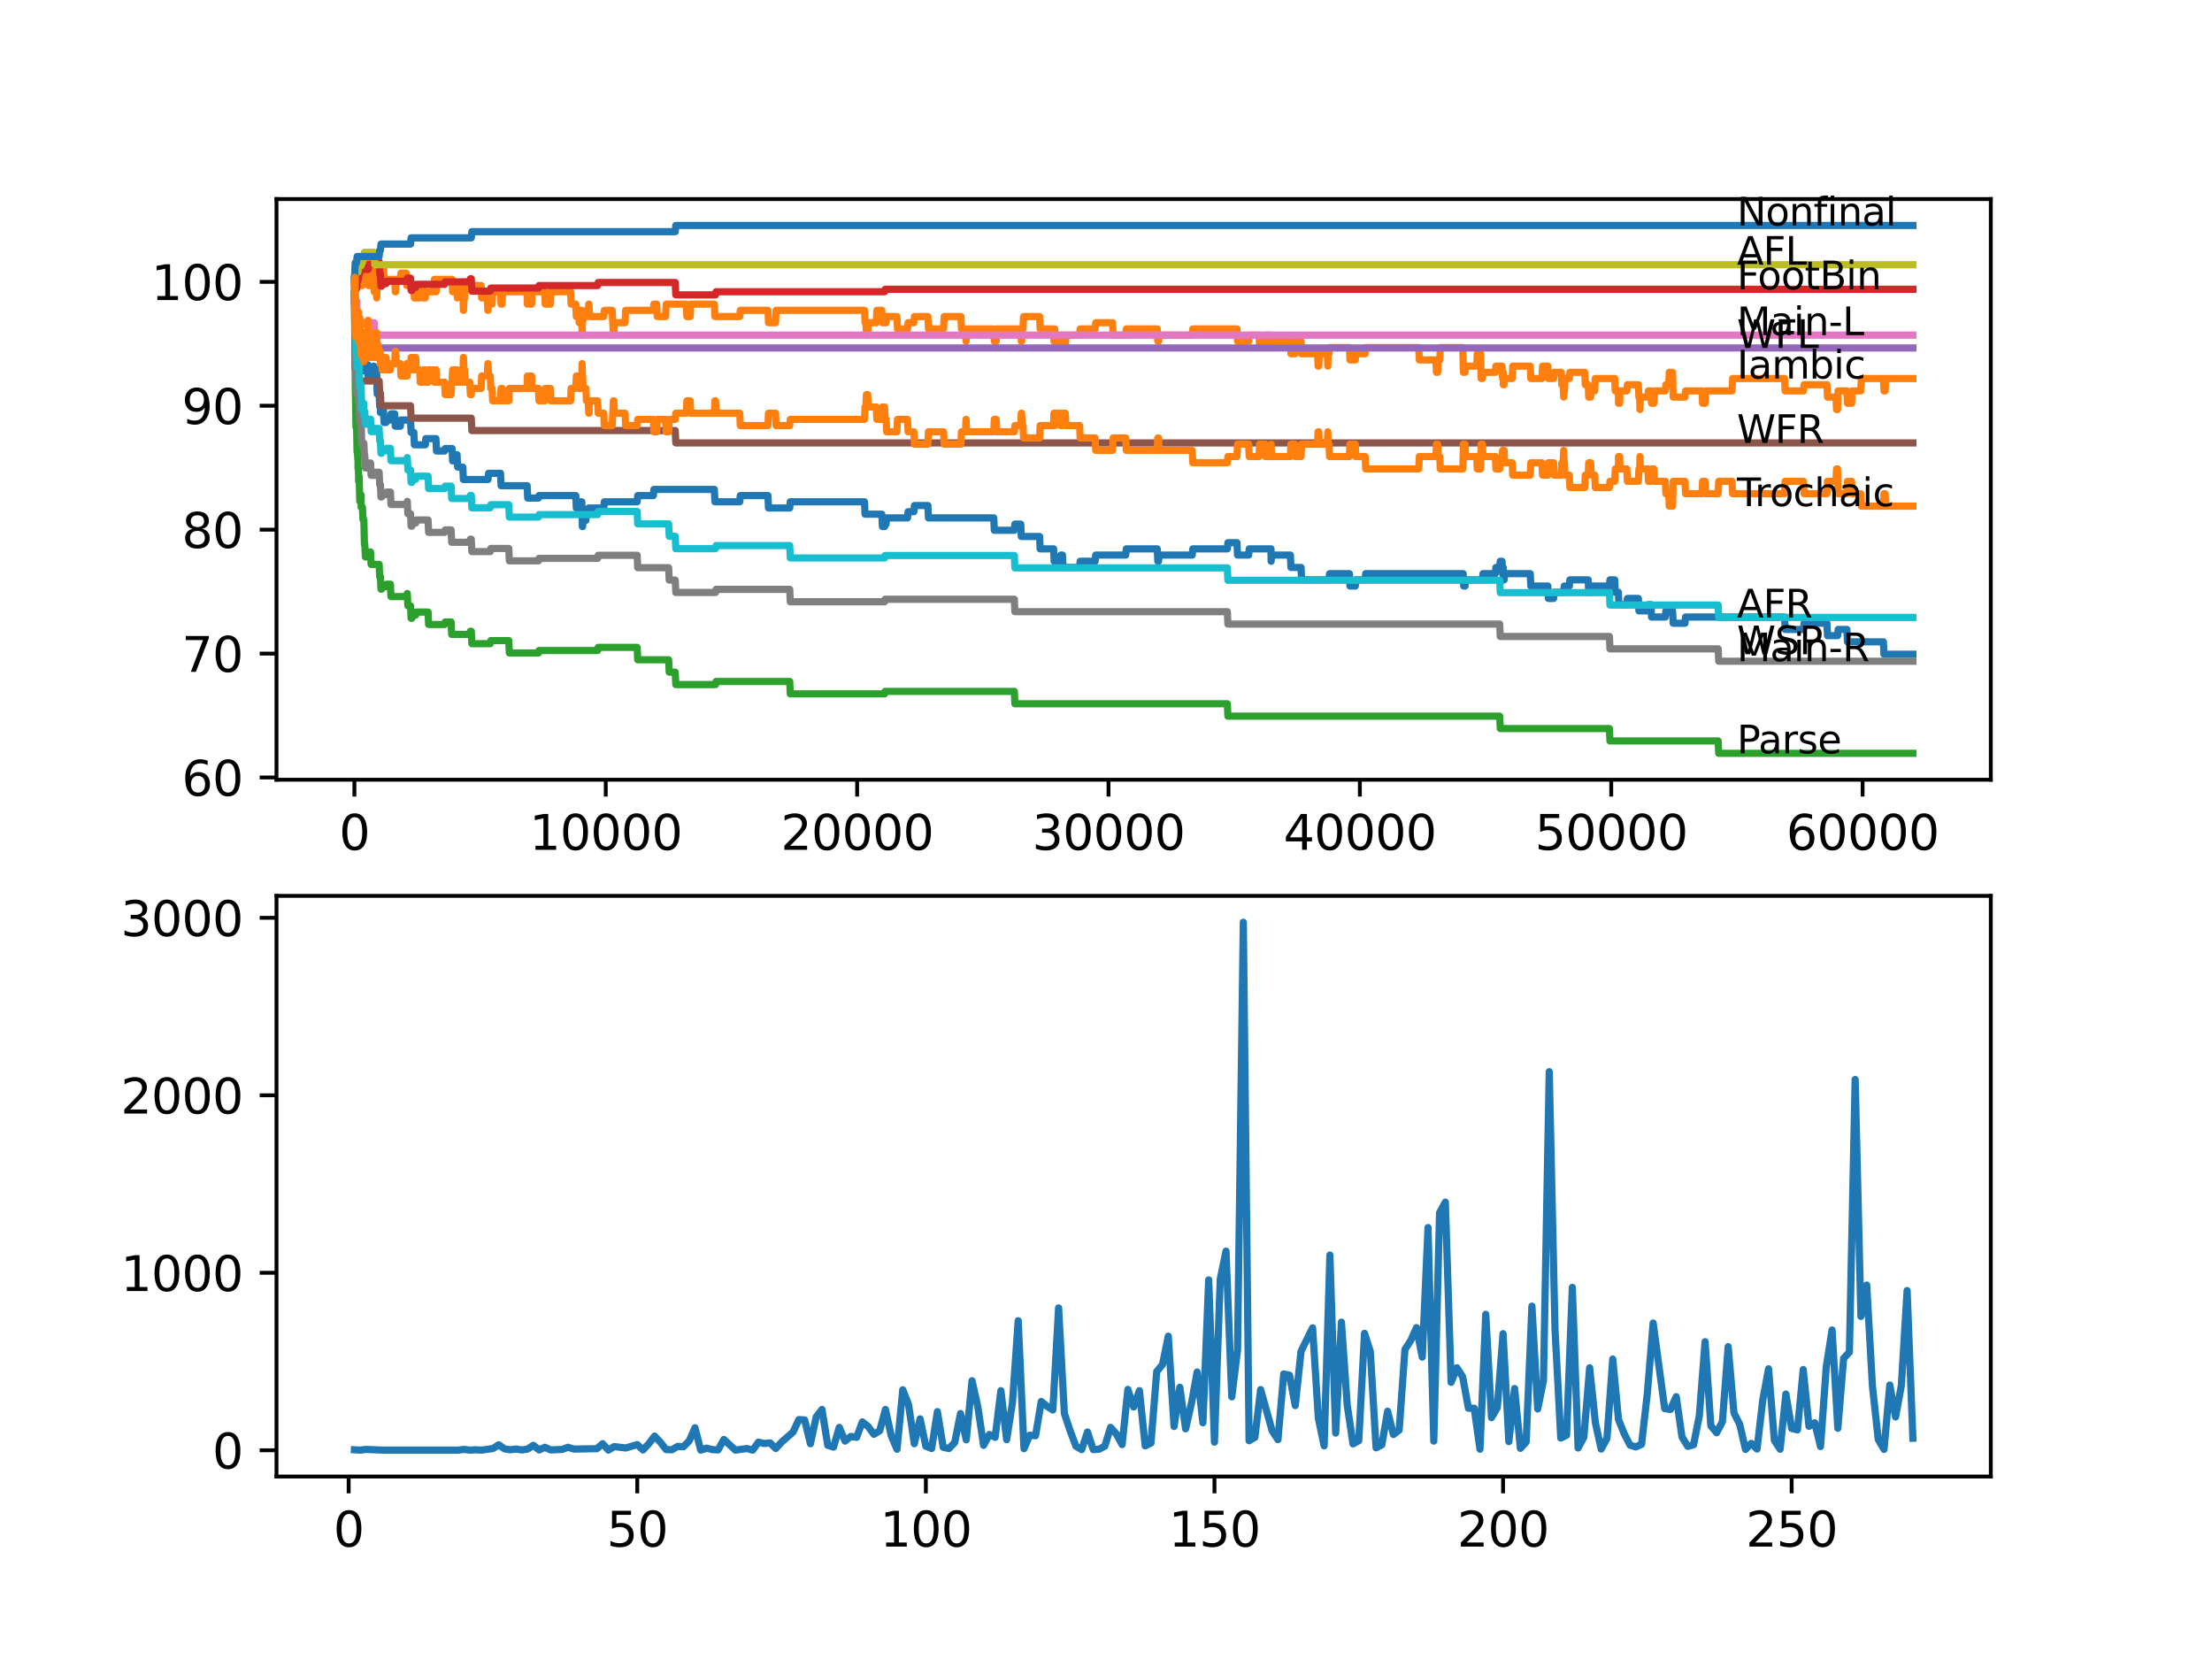 <?xml version="1.0" encoding="utf-8" standalone="no"?>
<!DOCTYPE svg PUBLIC "-//W3C//DTD SVG 1.1//EN"
  "http://www.w3.org/Graphics/SVG/1.1/DTD/svg11.dtd">
<svg xmlns:xlink="http://www.w3.org/1999/xlink" width="460.8pt" height="345.6pt" viewBox="0 0 460.8 345.6" xmlns="http://www.w3.org/2000/svg" version="1.1">
 <defs>
  <style type="text/css">*{stroke-linejoin: round; stroke-linecap: butt}</style>
 </defs>
 <g id="figure_1">
  <g id="patch_1">
   <path d="M 0 345.6 
L 460.8 345.6 
L 460.8 0 
L 0 0 
z
" style="fill: #ffffff"/>
  </g>
  <g id="axes_1">
   <g id="patch_2">
    <path d="M 57.6 162.432 
L 414.72 162.432 
L 414.72 41.472 
L 57.6 41.472 
z
" style="fill: #ffffff"/>
   </g>
   <g id="matplotlib.axis_1">
    <g id="xtick_1">
     <g id="line2d_1">
      <defs>
       <path id="m113da628f6" d="M 0 0 
L 0 3.5 
" style="stroke: #000000; stroke-width: 0.8"/>
      </defs>
      <g>
       <use xlink:href="#m113da628f6" x="73.827" y="162.432" style="stroke: #000000; stroke-width: 0.8"/>
      </g>
     </g>
     <g id="text_1">
      <!-- 0 -->
      <g transform="translate(70.646 177.03)scale(0.1 -0.1)">
       <defs>
        <path id="DejaVuSans-30" d="M 2034 4250 
Q 1547 4250 1301 3770 
Q 1056 3291 1056 2328 
Q 1056 1369 1301 889 
Q 1547 409 2034 409 
Q 2525 409 2770 889 
Q 3016 1369 3016 2328 
Q 3016 3291 2770 3770 
Q 2525 4250 2034 4250 
z
M 2034 4750 
Q 2819 4750 3233 4129 
Q 3647 3509 3647 2328 
Q 3647 1150 3233 529 
Q 2819 -91 2034 -91 
Q 1250 -91 836 529 
Q 422 1150 422 2328 
Q 422 3509 836 4129 
Q 1250 4750 2034 4750 
z
" transform="scale(0.016)"/>
       </defs>
       <use xlink:href="#DejaVuSans-30"/>
      </g>
     </g>
    </g>
    <g id="xtick_2">
     <g id="line2d_2">
      <g>
       <use xlink:href="#m113da628f6" x="126.192" y="162.432" style="stroke: #000000; stroke-width: 0.8"/>
      </g>
     </g>
     <g id="text_2">
      <!-- 10000 -->
      <g transform="translate(110.286 177.03)scale(0.1 -0.1)">
       <defs>
        <path id="DejaVuSans-31" d="M 794 531 
L 1825 531 
L 1825 4091 
L 703 3866 
L 703 4441 
L 1819 4666 
L 2450 4666 
L 2450 531 
L 3481 531 
L 3481 0 
L 794 0 
L 794 531 
z
" transform="scale(0.016)"/>
       </defs>
       <use xlink:href="#DejaVuSans-31"/>
       <use xlink:href="#DejaVuSans-30" x="63.623"/>
       <use xlink:href="#DejaVuSans-30" x="127.246"/>
       <use xlink:href="#DejaVuSans-30" x="190.869"/>
       <use xlink:href="#DejaVuSans-30" x="254.492"/>
      </g>
     </g>
    </g>
    <g id="xtick_3">
     <g id="line2d_3">
      <g>
       <use xlink:href="#m113da628f6" x="178.556" y="162.432" style="stroke: #000000; stroke-width: 0.8"/>
      </g>
     </g>
     <g id="text_3">
      <!-- 20000 -->
      <g transform="translate(162.65 177.03)scale(0.1 -0.1)">
       <defs>
        <path id="DejaVuSans-32" d="M 1228 531 
L 3431 531 
L 3431 0 
L 469 0 
L 469 531 
Q 828 903 1448 1529 
Q 2069 2156 2228 2338 
Q 2531 2678 2651 2914 
Q 2772 3150 2772 3378 
Q 2772 3750 2511 3984 
Q 2250 4219 1831 4219 
Q 1534 4219 1204 4116 
Q 875 4013 500 3803 
L 500 4441 
Q 881 4594 1212 4672 
Q 1544 4750 1819 4750 
Q 2544 4750 2975 4387 
Q 3406 4025 3406 3419 
Q 3406 3131 3298 2873 
Q 3191 2616 2906 2266 
Q 2828 2175 2409 1742 
Q 1991 1309 1228 531 
z
" transform="scale(0.016)"/>
       </defs>
       <use xlink:href="#DejaVuSans-32"/>
       <use xlink:href="#DejaVuSans-30" x="63.623"/>
       <use xlink:href="#DejaVuSans-30" x="127.246"/>
       <use xlink:href="#DejaVuSans-30" x="190.869"/>
       <use xlink:href="#DejaVuSans-30" x="254.492"/>
      </g>
     </g>
    </g>
    <g id="xtick_4">
     <g id="line2d_4">
      <g>
       <use xlink:href="#m113da628f6" x="230.921" y="162.432" style="stroke: #000000; stroke-width: 0.8"/>
      </g>
     </g>
     <g id="text_4">
      <!-- 30000 -->
      <g transform="translate(215.015 177.03)scale(0.1 -0.1)">
       <defs>
        <path id="DejaVuSans-33" d="M 2597 2516 
Q 3050 2419 3304 2112 
Q 3559 1806 3559 1356 
Q 3559 666 3084 287 
Q 2609 -91 1734 -91 
Q 1441 -91 1130 -33 
Q 819 25 488 141 
L 488 750 
Q 750 597 1062 519 
Q 1375 441 1716 441 
Q 2309 441 2620 675 
Q 2931 909 2931 1356 
Q 2931 1769 2642 2001 
Q 2353 2234 1838 2234 
L 1294 2234 
L 1294 2753 
L 1863 2753 
Q 2328 2753 2575 2939 
Q 2822 3125 2822 3475 
Q 2822 3834 2567 4026 
Q 2313 4219 1838 4219 
Q 1578 4219 1281 4162 
Q 984 4106 628 3988 
L 628 4550 
Q 988 4650 1302 4700 
Q 1616 4750 1894 4750 
Q 2613 4750 3031 4423 
Q 3450 4097 3450 3541 
Q 3450 3153 3228 2886 
Q 3006 2619 2597 2516 
z
" transform="scale(0.016)"/>
       </defs>
       <use xlink:href="#DejaVuSans-33"/>
       <use xlink:href="#DejaVuSans-30" x="63.623"/>
       <use xlink:href="#DejaVuSans-30" x="127.246"/>
       <use xlink:href="#DejaVuSans-30" x="190.869"/>
       <use xlink:href="#DejaVuSans-30" x="254.492"/>
      </g>
     </g>
    </g>
    <g id="xtick_5">
     <g id="line2d_5">
      <g>
       <use xlink:href="#m113da628f6" x="283.285" y="162.432" style="stroke: #000000; stroke-width: 0.8"/>
      </g>
     </g>
     <g id="text_5">
      <!-- 40000 -->
      <g transform="translate(267.379 177.03)scale(0.1 -0.1)">
       <defs>
        <path id="DejaVuSans-34" d="M 2419 4116 
L 825 1625 
L 2419 1625 
L 2419 4116 
z
M 2253 4666 
L 3047 4666 
L 3047 1625 
L 3713 1625 
L 3713 1100 
L 3047 1100 
L 3047 0 
L 2419 0 
L 2419 1100 
L 313 1100 
L 313 1709 
L 2253 4666 
z
" transform="scale(0.016)"/>
       </defs>
       <use xlink:href="#DejaVuSans-34"/>
       <use xlink:href="#DejaVuSans-30" x="63.623"/>
       <use xlink:href="#DejaVuSans-30" x="127.246"/>
       <use xlink:href="#DejaVuSans-30" x="190.869"/>
       <use xlink:href="#DejaVuSans-30" x="254.492"/>
      </g>
     </g>
    </g>
    <g id="xtick_6">
     <g id="line2d_6">
      <g>
       <use xlink:href="#m113da628f6" x="335.65" y="162.432" style="stroke: #000000; stroke-width: 0.8"/>
      </g>
     </g>
     <g id="text_6">
      <!-- 50000 -->
      <g transform="translate(319.744 177.03)scale(0.1 -0.1)">
       <defs>
        <path id="DejaVuSans-35" d="M 691 4666 
L 3169 4666 
L 3169 4134 
L 1269 4134 
L 1269 2991 
Q 1406 3038 1543 3061 
Q 1681 3084 1819 3084 
Q 2600 3084 3056 2656 
Q 3513 2228 3513 1497 
Q 3513 744 3044 326 
Q 2575 -91 1722 -91 
Q 1428 -91 1123 -41 
Q 819 9 494 109 
L 494 744 
Q 775 591 1075 516 
Q 1375 441 1709 441 
Q 2250 441 2565 725 
Q 2881 1009 2881 1497 
Q 2881 1984 2565 2268 
Q 2250 2553 1709 2553 
Q 1456 2553 1204 2497 
Q 953 2441 691 2322 
L 691 4666 
z
" transform="scale(0.016)"/>
       </defs>
       <use xlink:href="#DejaVuSans-35"/>
       <use xlink:href="#DejaVuSans-30" x="63.623"/>
       <use xlink:href="#DejaVuSans-30" x="127.246"/>
       <use xlink:href="#DejaVuSans-30" x="190.869"/>
       <use xlink:href="#DejaVuSans-30" x="254.492"/>
      </g>
     </g>
    </g>
    <g id="xtick_7">
     <g id="line2d_7">
      <g>
       <use xlink:href="#m113da628f6" x="388.014" y="162.432" style="stroke: #000000; stroke-width: 0.8"/>
      </g>
     </g>
     <g id="text_7">
      <!-- 60000 -->
      <g transform="translate(372.108 177.03)scale(0.1 -0.1)">
       <defs>
        <path id="DejaVuSans-36" d="M 2113 2584 
Q 1688 2584 1439 2293 
Q 1191 2003 1191 1497 
Q 1191 994 1439 701 
Q 1688 409 2113 409 
Q 2538 409 2786 701 
Q 3034 994 3034 1497 
Q 3034 2003 2786 2293 
Q 2538 2584 2113 2584 
z
M 3366 4563 
L 3366 3988 
Q 3128 4100 2886 4159 
Q 2644 4219 2406 4219 
Q 1781 4219 1451 3797 
Q 1122 3375 1075 2522 
Q 1259 2794 1537 2939 
Q 1816 3084 2150 3084 
Q 2853 3084 3261 2657 
Q 3669 2231 3669 1497 
Q 3669 778 3244 343 
Q 2819 -91 2113 -91 
Q 1303 -91 875 529 
Q 447 1150 447 2328 
Q 447 3434 972 4092 
Q 1497 4750 2381 4750 
Q 2619 4750 2861 4703 
Q 3103 4656 3366 4563 
z
" transform="scale(0.016)"/>
       </defs>
       <use xlink:href="#DejaVuSans-36"/>
       <use xlink:href="#DejaVuSans-30" x="63.623"/>
       <use xlink:href="#DejaVuSans-30" x="127.246"/>
       <use xlink:href="#DejaVuSans-30" x="190.869"/>
       <use xlink:href="#DejaVuSans-30" x="254.492"/>
      </g>
     </g>
    </g>
   </g>
   <g id="matplotlib.axis_2">
    <g id="ytick_1">
     <g id="line2d_8">
      <defs>
       <path id="m703f6e1784" d="M 0 0 
L -3.5 0 
" style="stroke: #000000; stroke-width: 0.8"/>
      </defs>
      <g>
       <use xlink:href="#m703f6e1784" x="57.6" y="161.967" style="stroke: #000000; stroke-width: 0.8"/>
      </g>
     </g>
     <g id="text_8">
      <!-- 60 -->
      <g transform="translate(37.875 165.767)scale(0.1 -0.1)">
       <use xlink:href="#DejaVuSans-36"/>
       <use xlink:href="#DejaVuSans-30" x="63.623"/>
      </g>
     </g>
    </g>
    <g id="ytick_2">
     <g id="line2d_9">
      <g>
       <use xlink:href="#m703f6e1784" x="57.6" y="136.154" style="stroke: #000000; stroke-width: 0.8"/>
      </g>
     </g>
     <g id="text_9">
      <!-- 70 -->
      <g transform="translate(37.875 139.954)scale(0.1 -0.1)">
       <defs>
        <path id="DejaVuSans-37" d="M 525 4666 
L 3525 4666 
L 3525 4397 
L 1831 0 
L 1172 0 
L 2766 4134 
L 525 4134 
L 525 4666 
z
" transform="scale(0.016)"/>
       </defs>
       <use xlink:href="#DejaVuSans-37"/>
       <use xlink:href="#DejaVuSans-30" x="63.623"/>
      </g>
     </g>
    </g>
    <g id="ytick_3">
     <g id="line2d_10">
      <g>
       <use xlink:href="#m703f6e1784" x="57.6" y="110.341" style="stroke: #000000; stroke-width: 0.8"/>
      </g>
     </g>
     <g id="text_10">
      <!-- 80 -->
      <g transform="translate(37.875 114.14)scale(0.1 -0.1)">
       <defs>
        <path id="DejaVuSans-38" d="M 2034 2216 
Q 1584 2216 1326 1975 
Q 1069 1734 1069 1313 
Q 1069 891 1326 650 
Q 1584 409 2034 409 
Q 2484 409 2743 651 
Q 3003 894 3003 1313 
Q 3003 1734 2745 1975 
Q 2488 2216 2034 2216 
z
M 1403 2484 
Q 997 2584 770 2862 
Q 544 3141 544 3541 
Q 544 4100 942 4425 
Q 1341 4750 2034 4750 
Q 2731 4750 3128 4425 
Q 3525 4100 3525 3541 
Q 3525 3141 3298 2862 
Q 3072 2584 2669 2484 
Q 3125 2378 3379 2068 
Q 3634 1759 3634 1313 
Q 3634 634 3220 271 
Q 2806 -91 2034 -91 
Q 1263 -91 848 271 
Q 434 634 434 1313 
Q 434 1759 690 2068 
Q 947 2378 1403 2484 
z
M 1172 3481 
Q 1172 3119 1398 2916 
Q 1625 2713 2034 2713 
Q 2441 2713 2670 2916 
Q 2900 3119 2900 3481 
Q 2900 3844 2670 4047 
Q 2441 4250 2034 4250 
Q 1625 4250 1398 4047 
Q 1172 3844 1172 3481 
z
" transform="scale(0.016)"/>
       </defs>
       <use xlink:href="#DejaVuSans-38"/>
       <use xlink:href="#DejaVuSans-30" x="63.623"/>
      </g>
     </g>
    </g>
    <g id="ytick_4">
     <g id="line2d_11">
      <g>
       <use xlink:href="#m703f6e1784" x="57.6" y="84.528" style="stroke: #000000; stroke-width: 0.8"/>
      </g>
     </g>
     <g id="text_11">
      <!-- 90 -->
      <g transform="translate(37.875 88.327)scale(0.1 -0.1)">
       <defs>
        <path id="DejaVuSans-39" d="M 703 97 
L 703 672 
Q 941 559 1184 500 
Q 1428 441 1663 441 
Q 2288 441 2617 861 
Q 2947 1281 2994 2138 
Q 2813 1869 2534 1725 
Q 2256 1581 1919 1581 
Q 1219 1581 811 2004 
Q 403 2428 403 3163 
Q 403 3881 828 4315 
Q 1253 4750 1959 4750 
Q 2769 4750 3195 4129 
Q 3622 3509 3622 2328 
Q 3622 1225 3098 567 
Q 2575 -91 1691 -91 
Q 1453 -91 1209 -44 
Q 966 3 703 97 
z
M 1959 2075 
Q 2384 2075 2632 2365 
Q 2881 2656 2881 3163 
Q 2881 3666 2632 3958 
Q 2384 4250 1959 4250 
Q 1534 4250 1286 3958 
Q 1038 3666 1038 3163 
Q 1038 2656 1286 2365 
Q 1534 2075 1959 2075 
z
" transform="scale(0.016)"/>
       </defs>
       <use xlink:href="#DejaVuSans-39"/>
       <use xlink:href="#DejaVuSans-30" x="63.623"/>
      </g>
     </g>
    </g>
    <g id="ytick_5">
     <g id="line2d_12">
      <g>
       <use xlink:href="#m703f6e1784" x="57.6" y="58.715" style="stroke: #000000; stroke-width: 0.8"/>
      </g>
     </g>
     <g id="text_12">
      <!-- 100 -->
      <g transform="translate(31.512 62.514)scale(0.1 -0.1)">
       <use xlink:href="#DejaVuSans-31"/>
       <use xlink:href="#DejaVuSans-30" x="63.623"/>
       <use xlink:href="#DejaVuSans-30" x="127.246"/>
      </g>
     </g>
    </g>
   </g>
   <g id="line2d_13">
    <path d="M 73.833 58.715 
L 73.848 58.715 
L 73.875 58.285 
L 73.911 62.587 
L 73.922 62.587 
L 74.047 70.331 
L 74.173 66.459 
L 74.288 66.459 
L 74.383 71.622 
L 74.403 70.589 
L 74.587 70.589 
L 74.702 73.17 
L 74.707 73.17 
L 74.838 70.847 
L 74.943 70.847 
L 75.032 73.429 
L 75.053 72.138 
L 75.226 72.138 
L 75.231 74.719 
L 75.336 73.429 
L 75.503 73.429 
L 75.618 76.01 
L 75.629 76.01 
L 75.744 74.719 
L 75.807 74.719 
L 75.922 77.301 
L 76.42 77.301 
L 76.535 76.01 
L 76.681 76.01 
L 76.697 78.591 
L 76.797 78.075 
L 76.812 78.075 
L 76.927 77.559 
L 77.86 77.559 
L 77.865 76.268 
L 77.87 78.849 
L 77.964 78.204 
L 78.278 78.204 
L 78.394 76.913 
L 78.451 76.913 
L 78.572 82.076 
L 78.98 82.076 
L 79.095 84.657 
L 79.2 84.657 
L 79.252 83.367 
L 79.258 85.948 
L 79.305 85.948 
L 79.493 85.948 
L 79.609 85.432 
L 79.886 85.432 
L 80.001 88.013 
L 80.425 88.013 
L 80.541 87.497 
L 81.331 87.497 
L 81.447 86.206 
L 82.227 86.206 
L 82.342 88.787 
L 83.405 88.787 
L 83.52 87.497 
L 85.526 87.497 
L 85.641 90.078 
L 86.206 90.078 
L 86.322 92.659 
L 88.6 92.659 
L 88.715 91.369 
L 90.809 91.369 
L 90.924 93.95 
L 92.626 93.95 
L 92.742 93.434 
L 94.171 93.434 
L 94.286 96.015 
L 95.098 96.015 
L 95.213 94.724 
L 95.218 94.724 
L 95.334 97.306 
L 96.412 97.306 
L 96.527 99.887 
L 101.664 99.887 
L 101.78 98.596 
L 104.272 98.596 
L 104.387 101.178 
L 109.812 101.178 
L 109.928 103.759 
L 112.174 103.759 
L 112.289 103.243 
L 119.945 103.243 
L 120.06 105.824 
L 120.521 105.824 
L 120.636 104.533 
L 121.202 104.533 
L 121.322 109.696 
L 121.374 109.696 
L 121.49 108.405 
L 122.05 108.405 
L 122.165 107.115 
L 122.532 107.115 
L 122.647 105.824 
L 125.773 105.824 
L 125.888 104.533 
L 132.732 104.533 
L 132.847 103.243 
L 136.099 103.243 
L 136.215 101.952 
L 148.813 101.952 
L 148.929 104.533 
L 154.102 104.533 
L 154.217 103.243 
L 159.978 103.243 
L 160.093 105.824 
L 164.512 105.824 
L 164.628 104.533 
L 180.091 104.533 
L 180.206 107.115 
L 183.704 107.115 
L 183.819 109.696 
L 184.275 109.696 
L 184.39 109.18 
L 184.589 109.18 
L 184.704 107.889 
L 189.056 107.889 
L 189.171 106.598 
L 190.375 106.598 
L 190.49 105.308 
L 193.297 105.308 
L 193.412 107.889 
L 207.017 107.889 
L 207.132 110.47 
L 211.305 110.47 
L 211.42 109.18 
L 212.64 109.18 
L 212.756 111.761 
L 216.563 111.761 
L 216.678 114.342 
L 219.479 114.342 
L 219.594 116.924 
L 220.867 116.924 
L 220.982 115.633 
L 221.333 115.633 
L 221.448 118.214 
L 224.904 118.214 
L 225.019 116.924 
L 228.14 116.924 
L 228.256 115.633 
L 234.508 115.633 
L 234.623 114.342 
L 241.08 114.342 
L 241.195 116.924 
L 241.352 116.924 
L 241.467 115.633 
L 248.358 115.633 
L 248.474 114.342 
L 255.679 114.342 
L 255.794 113.052 
L 257.684 113.052 
L 257.8 115.633 
L 260.119 115.633 
L 260.235 114.342 
L 264.769 114.342 
L 264.801 116.924 
L 264.879 115.633 
L 268.812 115.633 
L 268.927 118.214 
L 271.032 118.214 
L 271.147 120.796 
L 276.855 120.796 
L 276.97 119.505 
L 281.107 119.505 
L 281.222 122.086 
L 282.327 122.086 
L 282.442 120.796 
L 284.385 120.796 
L 284.5 119.505 
L 304.802 119.505 
L 304.917 122.086 
L 305.189 122.086 
L 305.305 120.796 
L 308.818 120.796 
L 308.934 119.505 
L 311.51 119.505 
L 311.625 118.214 
L 312.416 118.214 
L 312.531 116.924 
L 312.903 116.924 
L 313.018 119.505 
L 313.055 119.505 
L 313.154 118.214 
L 313.159 120.796 
L 313.332 120.796 
L 313.447 119.505 
L 318.778 119.505 
L 318.893 122.086 
L 322.449 122.086 
L 322.564 124.667 
L 323.653 124.667 
L 323.768 123.377 
L 325.743 123.377 
L 325.858 122.086 
L 326.921 122.086 
L 327.036 120.796 
L 330.848 120.796 
L 330.963 123.377 
L 331.366 123.377 
L 331.482 122.086 
L 335.268 122.086 
L 335.383 120.796 
L 336.373 120.796 
L 336.488 123.377 
L 337.137 123.377 
L 337.252 125.958 
L 338.896 125.958 
L 339.012 124.667 
L 341.3 124.667 
L 341.415 127.249 
L 343.285 127.249 
L 343.4 125.958 
L 343.929 125.958 
L 344.044 128.539 
L 346.913 128.539 
L 347.029 127.249 
L 348.432 127.249 
L 348.547 129.83 
L 351.014 129.83 
L 351.129 128.539 
L 371.76 128.539 
L 371.876 131.121 
L 375.709 131.121 
L 375.824 129.83 
L 380.584 129.83 
L 380.699 132.411 
L 382.815 132.411 
L 382.93 131.121 
L 384.742 131.121 
L 384.857 133.702 
L 392.345 133.702 
L 392.46 136.283 
L 398.487 136.283 
L 398.487 136.283 
" clip-path="url(#pf991a309a7)" style="fill: none; stroke: #1f77b4; stroke-width: 1.5; stroke-linecap: square"/>
   </g>
   <g id="line2d_14">
    <path d="M 73.833 58.199 
L 73.843 58.199 
L 73.937 71.105 
L 73.964 65.943 
L 74.095 55.618 
L 74.686 55.618 
L 74.801 58.199 
L 74.859 58.199 
L 74.943 55.618 
L 74.969 58.199 
L 75.032 58.199 
L 75.147 56.908 
L 75.341 56.908 
L 75.435 59.49 
L 75.451 56.908 
L 75.629 56.908 
L 75.744 55.618 
L 76.42 55.618 
L 76.535 54.327 
L 76.66 54.327 
L 76.781 59.49 
L 76.917 59.49 
L 77.032 56.908 
L 77.86 56.908 
L 77.865 55.618 
L 77.933 60.78 
L 77.964 58.199 
L 78.278 58.199 
L 78.394 56.908 
L 78.446 56.908 
L 78.483 62.071 
L 78.561 59.49 
L 78.781 59.49 
L 78.896 56.908 
L 79.2 56.908 
L 79.315 55.618 
L 79.886 55.618 
L 80.001 58.199 
L 82.227 58.199 
L 82.342 60.78 
L 82.421 60.78 
L 82.536 58.199 
L 83.405 58.199 
L 83.52 56.908 
L 84.609 56.908 
L 84.725 59.49 
L 86.206 59.49 
L 86.322 62.071 
L 87.427 62.071 
L 87.542 59.49 
L 88.128 59.49 
L 88.243 62.071 
L 88.6 62.071 
L 88.715 60.78 
L 90.38 60.78 
L 90.495 58.199 
L 90.809 58.199 
L 90.841 60.78 
L 90.919 58.199 
L 94.171 58.199 
L 94.286 60.78 
L 95.098 60.78 
L 95.213 59.49 
L 95.218 59.49 
L 95.271 62.071 
L 95.328 59.49 
L 96.412 59.49 
L 96.533 64.652 
L 96.554 64.652 
L 96.669 62.071 
L 96.784 62.071 
L 96.899 59.49 
L 100.23 59.49 
L 100.345 62.071 
L 101.518 62.071 
L 101.633 64.652 
L 101.664 64.652 
L 101.78 63.361 
L 102.513 63.361 
L 102.628 60.78 
L 104.272 60.78 
L 104.387 63.361 
L 104.586 63.361 
L 104.702 60.78 
L 109.812 60.78 
L 109.859 63.361 
L 109.922 60.78 
L 110.305 60.78 
L 110.42 63.361 
L 110.734 63.361 
L 110.849 60.78 
L 113.473 60.78 
L 113.588 63.361 
L 114.661 63.361 
L 114.777 60.78 
L 118.861 60.78 
L 118.976 63.361 
L 119.945 63.361 
L 120.06 65.943 
L 120.521 65.943 
L 120.636 64.652 
L 120.641 64.652 
L 120.662 67.233 
L 120.751 64.652 
L 121.202 64.652 
L 121.254 69.815 
L 121.317 67.233 
L 121.374 67.233 
L 121.49 65.943 
L 122.05 65.943 
L 122.165 64.652 
L 122.532 64.652 
L 122.647 63.361 
L 122.699 63.361 
L 122.814 65.943 
L 125.773 65.943 
L 125.888 64.652 
L 127.533 64.652 
L 127.648 67.233 
L 127.663 67.233 
L 127.779 69.815 
L 127.878 69.815 
L 127.993 67.233 
L 130.203 67.233 
L 130.318 64.652 
L 136.099 64.652 
L 136.215 63.361 
L 136.801 63.361 
L 136.916 65.943 
L 138.66 65.943 
L 138.775 63.361 
L 142.975 63.361 
L 143.09 65.943 
L 143.786 65.943 
L 143.902 63.361 
L 148.813 63.361 
L 148.929 65.943 
L 154.102 65.943 
L 154.217 64.652 
L 159.978 64.652 
L 160.093 67.233 
L 161.554 67.233 
L 161.669 64.652 
L 180.091 64.652 
L 180.206 67.233 
L 180.374 67.233 
L 180.489 69.815 
L 180.756 69.815 
L 180.871 67.233 
L 182.547 67.233 
L 182.662 64.652 
L 183.704 64.652 
L 183.819 67.233 
L 184.589 67.233 
L 184.704 65.943 
L 186.841 65.943 
L 186.956 68.524 
L 189.056 68.524 
L 189.171 67.233 
L 190.375 67.233 
L 190.49 65.943 
L 193.297 65.943 
L 193.412 68.524 
L 196.565 68.524 
L 196.68 65.943 
L 200.178 65.943 
L 200.293 68.524 
L 201.126 68.524 
L 201.241 71.105 
L 201.256 71.105 
L 201.372 68.524 
L 207.017 68.524 
L 207.132 71.105 
L 207.524 71.105 
L 207.64 68.524 
L 212.64 68.524 
L 212.756 71.105 
L 212.829 71.105 
L 212.944 68.524 
L 213.112 68.524 
L 213.227 65.943 
L 216.563 65.943 
L 216.678 68.524 
L 219.479 68.524 
L 219.553 71.105 
L 219.589 68.524 
L 219.715 68.524 
L 219.83 71.105 
L 220.867 71.105 
L 220.982 69.815 
L 221.333 69.815 
L 221.448 72.396 
L 221.93 72.396 
L 222.045 69.815 
L 224.904 69.815 
L 225.019 68.524 
L 228.14 68.524 
L 228.256 67.233 
L 231.759 67.233 
L 231.874 69.815 
L 234.508 69.815 
L 234.623 68.524 
L 241.08 68.524 
L 241.195 71.105 
L 241.352 71.105 
L 241.467 69.815 
L 248.358 69.815 
L 248.474 68.524 
L 257.684 68.524 
L 257.8 71.105 
L 260.119 71.105 
L 260.235 69.815 
L 262.287 69.815 
L 262.402 72.396 
L 263.528 72.396 
L 263.643 69.815 
L 264.769 69.815 
L 264.801 72.396 
L 264.879 71.105 
L 268.812 71.105 
L 268.927 73.687 
L 269.775 73.687 
L 269.891 71.105 
L 271.032 71.105 
L 271.147 73.687 
L 274.472 73.687 
L 274.588 76.268 
L 274.729 76.268 
L 274.844 73.687 
L 276.551 73.687 
L 276.609 76.268 
L 276.661 73.687 
L 276.855 73.687 
L 276.97 72.396 
L 281.107 72.396 
L 281.222 74.977 
L 282.327 74.977 
L 282.442 73.687 
L 284.385 73.687 
L 284.5 72.396 
L 295.554 72.396 
L 295.67 74.977 
L 299.12 74.977 
L 299.236 77.559 
L 299.482 77.559 
L 299.597 74.977 
L 299.927 74.977 
L 300.042 72.396 
L 304.734 72.396 
L 304.854 77.559 
L 305.189 77.559 
L 305.305 76.268 
L 307.624 76.268 
L 307.74 73.687 
L 308.431 73.687 
L 308.551 78.849 
L 308.818 78.849 
L 308.934 77.559 
L 311.51 77.559 
L 311.625 76.268 
L 312.903 76.268 
L 313.018 78.849 
L 313.055 78.849 
L 313.154 77.559 
L 313.159 80.14 
L 313.332 80.14 
L 313.447 78.849 
L 315.024 78.849 
L 315.139 76.268 
L 318.778 76.268 
L 318.893 78.849 
L 321.218 78.849 
L 321.333 76.268 
L 322.449 76.268 
L 322.564 78.849 
L 323.653 78.849 
L 323.768 77.559 
L 325.235 77.559 
L 325.35 80.14 
L 325.627 80.14 
L 325.743 82.721 
L 325.858 81.431 
L 325.905 81.431 
L 326.02 78.849 
L 326.921 78.849 
L 327.036 77.559 
L 330.125 77.559 
L 330.241 80.14 
L 330.848 80.14 
L 330.963 82.721 
L 331.366 82.721 
L 331.482 81.431 
L 332.21 81.431 
L 332.325 78.849 
L 336.373 78.849 
L 336.488 81.431 
L 337.137 81.431 
L 337.163 84.012 
L 337.247 81.431 
L 337.367 81.431 
L 337.404 84.012 
L 337.477 81.431 
L 338.896 81.431 
L 339.012 80.14 
L 341.3 80.14 
L 341.415 82.721 
L 341.593 82.721 
L 341.625 85.303 
L 341.703 82.721 
L 343.285 82.721 
L 343.4 81.431 
L 343.929 81.431 
L 344.044 84.012 
L 344.531 84.012 
L 344.646 81.431 
L 346.913 81.431 
L 347.029 80.14 
L 347.62 80.14 
L 347.736 77.559 
L 348.432 77.559 
L 348.553 82.721 
L 351.014 82.721 
L 351.129 81.431 
L 354.564 81.431 
L 354.679 84.012 
L 355.213 84.012 
L 355.328 81.431 
L 360.822 81.431 
L 360.937 78.849 
L 371.76 78.849 
L 371.876 81.431 
L 375.709 81.431 
L 375.824 80.14 
L 380.584 80.14 
L 380.699 82.721 
L 382.469 82.721 
L 382.584 85.303 
L 382.788 85.303 
L 382.904 81.431 
L 384.742 81.431 
L 384.857 84.012 
L 385.726 84.012 
L 385.841 81.431 
L 387.632 81.431 
L 387.747 78.849 
L 392.345 78.849 
L 392.46 81.431 
L 392.701 81.431 
L 392.816 78.849 
L 398.487 78.849 
L 398.487 78.849 
" clip-path="url(#pf991a309a7)" style="fill: none; stroke: #ff7f0e; stroke-width: 1.5; stroke-linecap: square"/>
   </g>
   <g id="line2d_15">
    <path d="M 73.833 61.296 
L 73.875 61.296 
L 74.021 81.302 
L 74.032 81.302 
L 74.157 89.045 
L 74.288 89.045 
L 74.383 94.208 
L 74.403 93.176 
L 74.43 93.176 
L 74.545 95.757 
L 74.576 95.757 
L 74.587 95.112 
L 74.592 97.693 
L 74.671 97.693 
L 74.676 97.693 
L 74.707 100.274 
L 74.786 99.242 
L 74.822 99.242 
L 74.943 104.404 
L 74.985 104.404 
L 75.1 103.759 
L 75.226 103.759 
L 75.231 103.114 
L 75.236 105.695 
L 75.32 105.695 
L 75.503 105.695 
L 75.618 108.276 
L 75.796 108.276 
L 75.917 113.439 
L 76.001 113.439 
L 76.116 116.02 
L 76.697 116.02 
L 76.818 114.988 
L 77.195 114.988 
L 77.31 117.569 
L 78.98 117.569 
L 79.095 120.15 
L 79.252 120.15 
L 79.368 122.732 
L 79.493 122.732 
L 79.609 122.215 
L 80.425 122.215 
L 80.541 121.699 
L 81.331 121.699 
L 81.447 124.28 
L 84.756 124.28 
L 84.85 123.635 
L 84.965 126.216 
L 85.526 126.216 
L 85.641 128.798 
L 85.798 128.798 
L 85.913 128.152 
L 86.589 128.152 
L 86.704 127.507 
L 89.176 127.507 
L 89.291 130.088 
L 92.626 130.088 
L 92.742 129.572 
L 93.977 129.572 
L 94.093 132.153 
L 97.868 132.153 
L 97.983 131.508 
L 98.177 131.508 
L 98.292 134.089 
L 102.13 134.089 
L 102.246 133.444 
L 105.99 133.444 
L 106.105 136.025 
L 112.174 136.025 
L 112.289 135.509 
L 124.495 135.509 
L 124.611 134.864 
L 132.732 134.864 
L 132.847 137.445 
L 139.294 137.445 
L 139.409 140.026 
L 140.666 140.026 
L 140.781 142.608 
L 149.054 142.608 
L 149.17 141.962 
L 164.512 141.962 
L 164.628 144.544 
L 184.275 144.544 
L 184.39 144.027 
L 211.305 144.027 
L 211.42 146.609 
L 255.679 146.609 
L 255.794 149.19 
L 312.416 149.19 
L 312.531 151.771 
L 335.268 151.771 
L 335.383 154.353 
L 357.926 154.353 
L 358.041 156.934 
L 398.487 156.934 
L 398.487 156.934 
" clip-path="url(#pf991a309a7)" style="fill: none; stroke: #2ca02c; stroke-width: 1.5; stroke-linecap: square"/>
   </g>
   <g id="line2d_16">
    <path d="M 73.833 58.715 
L 73.843 58.715 
L 73.964 57.554 
L 74.288 57.554 
L 74.33 60.135 
L 74.398 58.457 
L 74.576 58.457 
L 74.692 57.812 
L 74.707 57.812 
L 74.828 56.779 
L 74.985 56.779 
L 75.1 56.134 
L 76.697 56.134 
L 76.818 55.101 
L 77.959 55.101 
L 78.074 54.456 
L 78.98 54.456 
L 79.095 57.037 
L 79.252 57.037 
L 79.368 59.619 
L 79.493 59.619 
L 79.609 59.102 
L 80.425 59.102 
L 80.541 58.586 
L 84.756 58.586 
L 84.871 57.941 
L 85.526 57.941 
L 85.641 60.522 
L 85.798 60.522 
L 85.913 59.877 
L 86.589 59.877 
L 86.704 59.231 
L 92.626 59.231 
L 92.742 58.715 
L 97.868 58.715 
L 97.983 58.07 
L 98.177 58.07 
L 98.292 60.651 
L 102.13 60.651 
L 102.246 60.006 
L 112.174 60.006 
L 112.289 59.49 
L 124.495 59.49 
L 124.611 58.844 
L 140.666 58.844 
L 140.781 61.425 
L 149.054 61.425 
L 149.17 60.78 
L 184.275 60.78 
L 184.39 60.264 
L 398.487 60.264 
L 398.487 60.264 
" clip-path="url(#pf991a309a7)" style="fill: none; stroke: #d62728; stroke-width: 1.5; stroke-linecap: square"/>
   </g>
   <g id="line2d_17">
    <path d="M 73.833 58.715 
L 73.848 58.715 
L 73.89 58.285 
L 73.901 63.448 
L 73.922 63.448 
L 73.932 66.029 
L 74.032 65.383 
L 74.33 65.383 
L 74.451 70.546 
L 75.226 70.546 
L 75.341 69.901 
L 77.959 69.901 
L 78.074 72.482 
L 398.487 72.482 
L 398.487 72.482 
" clip-path="url(#pf991a309a7)" style="fill: none; stroke: #9467bd; stroke-width: 1.5; stroke-linecap: square"/>
   </g>
   <g id="line2d_18">
    <path d="M 73.833 61.296 
L 73.848 61.296 
L 73.99 76.784 
L 74.288 76.784 
L 74.403 79.366 
L 78.98 79.366 
L 79.095 81.947 
L 79.252 81.947 
L 79.368 84.528 
L 85.526 84.528 
L 85.641 87.109 
L 98.177 87.109 
L 98.292 89.691 
L 140.666 89.691 
L 140.781 92.272 
L 398.487 92.272 
L 398.487 92.272 
" clip-path="url(#pf991a309a7)" style="fill: none; stroke: #8c564b; stroke-width: 1.5; stroke-linecap: square"/>
   </g>
   <g id="line2d_19">
    <path d="M 73.833 58.199 
L 73.848 58.199 
L 73.89 57.769 
L 73.901 62.931 
L 73.922 60.78 
L 73.932 63.361 
L 74.032 62.716 
L 74.33 62.716 
L 74.451 67.879 
L 75.226 67.879 
L 75.341 67.233 
L 77.959 67.233 
L 78.074 69.815 
L 398.487 69.815 
L 398.487 69.815 
" clip-path="url(#pf991a309a7)" style="fill: none; stroke: #e377c2; stroke-width: 1.5; stroke-linecap: square"/>
   </g>
   <g id="line2d_20">
    <path d="M 73.833 61.296 
L 73.843 61.296 
L 73.901 60.565 
L 73.854 63.232 
L 73.917 63.146 
L 74.047 74.375 
L 74.074 74.375 
L 74.194 79.538 
L 74.288 79.538 
L 74.33 82.119 
L 74.398 79.15 
L 74.43 79.15 
L 74.545 81.732 
L 74.576 81.732 
L 74.676 81.086 
L 74.707 83.668 
L 74.786 82.635 
L 74.822 82.635 
L 74.943 87.798 
L 74.985 87.798 
L 75.1 87.153 
L 75.226 87.153 
L 75.346 92.315 
L 75.796 92.315 
L 75.912 94.896 
L 76.001 94.896 
L 76.116 97.478 
L 76.697 97.478 
L 76.818 96.445 
L 77.195 96.445 
L 77.31 99.027 
L 77.959 99.027 
L 78.074 98.381 
L 78.98 98.381 
L 79.095 100.962 
L 79.252 100.962 
L 79.368 103.544 
L 79.493 103.544 
L 79.609 103.028 
L 80.425 103.028 
L 80.541 102.511 
L 81.331 102.511 
L 81.447 105.093 
L 84.756 105.093 
L 84.85 104.447 
L 84.965 107.029 
L 85.526 107.029 
L 85.641 109.61 
L 85.798 109.61 
L 85.913 108.965 
L 86.589 108.965 
L 86.704 108.319 
L 89.176 108.319 
L 89.291 110.901 
L 92.626 110.901 
L 92.742 110.384 
L 93.977 110.384 
L 94.093 112.966 
L 97.868 112.966 
L 97.983 112.32 
L 98.177 112.32 
L 98.292 114.902 
L 102.13 114.902 
L 102.246 114.256 
L 105.99 114.256 
L 106.105 116.838 
L 112.174 116.838 
L 112.289 116.321 
L 124.495 116.321 
L 124.611 115.676 
L 132.732 115.676 
L 132.847 118.257 
L 139.294 118.257 
L 139.409 120.839 
L 140.666 120.839 
L 140.781 123.42 
L 149.054 123.42 
L 149.17 122.775 
L 164.512 122.775 
L 164.628 125.356 
L 184.275 125.356 
L 184.39 124.84 
L 211.305 124.84 
L 211.42 127.421 
L 255.679 127.421 
L 255.794 130.002 
L 312.416 130.002 
L 312.531 132.583 
L 335.268 132.583 
L 335.383 135.165 
L 357.926 135.165 
L 358.041 137.746 
L 398.487 137.746 
L 398.487 137.746 
" clip-path="url(#pf991a309a7)" style="fill: none; stroke: #7f7f7f; stroke-width: 1.5; stroke-linecap: square"/>
   </g>
   <g id="line2d_21">
    <path d="M 73.833 58.199 
L 73.843 58.199 
L 73.901 61.77 
L 73.969 56.005 
L 73.995 56.005 
L 74.11 54.714 
L 74.33 54.714 
L 74.346 54.069 
L 74.351 56.65 
L 74.424 56.65 
L 74.587 56.65 
L 74.702 55.359 
L 75.226 55.359 
L 75.341 54.714 
L 75.503 54.714 
L 75.618 53.423 
L 75.807 53.423 
L 75.922 52.563 
L 77.959 52.563 
L 78.074 55.144 
L 398.487 55.144 
L 398.487 55.144 
" clip-path="url(#pf991a309a7)" style="fill: none; stroke: #bcbd22; stroke-width: 1.5; stroke-linecap: square"/>
   </g>
   <g id="line2d_22">
    <path d="M 73.833 58.199 
L 73.843 58.199 
L 73.901 57.467 
L 73.922 61.339 
L 73.932 60.178 
L 74.058 68.696 
L 74.074 68.696 
L 74.194 73.859 
L 74.288 73.859 
L 74.33 76.44 
L 74.398 73.472 
L 74.43 73.472 
L 74.545 76.053 
L 74.576 76.053 
L 74.676 74.117 
L 74.681 76.698 
L 74.707 76.698 
L 74.822 75.666 
L 74.943 80.828 
L 74.985 80.828 
L 75.1 80.183 
L 75.226 80.183 
L 75.346 85.346 
L 75.503 85.346 
L 75.618 84.055 
L 75.796 84.055 
L 75.807 86.636 
L 75.906 85.776 
L 76.001 85.776 
L 76.116 88.357 
L 76.697 88.357 
L 76.818 87.325 
L 77.195 87.325 
L 77.31 89.906 
L 77.959 89.906 
L 78.074 89.261 
L 78.98 89.261 
L 79.095 91.842 
L 79.252 91.842 
L 79.368 94.423 
L 79.493 94.423 
L 79.609 93.907 
L 80.425 93.907 
L 80.541 93.391 
L 81.331 93.391 
L 81.447 95.972 
L 84.756 95.972 
L 84.85 95.327 
L 84.965 97.908 
L 85.526 97.908 
L 85.641 100.489 
L 85.798 100.489 
L 85.913 99.844 
L 86.589 99.844 
L 86.704 99.199 
L 89.176 99.199 
L 89.291 101.78 
L 92.626 101.78 
L 92.742 101.264 
L 93.977 101.264 
L 94.093 103.845 
L 97.868 103.845 
L 97.983 103.2 
L 98.177 103.2 
L 98.292 105.781 
L 102.13 105.781 
L 102.246 105.136 
L 105.99 105.136 
L 106.105 107.717 
L 112.174 107.717 
L 112.289 107.201 
L 124.495 107.201 
L 124.611 106.555 
L 132.732 106.555 
L 132.847 109.137 
L 139.294 109.137 
L 139.409 111.718 
L 140.666 111.718 
L 140.781 114.299 
L 149.054 114.299 
L 149.17 113.654 
L 164.512 113.654 
L 164.628 116.235 
L 184.275 116.235 
L 184.39 115.719 
L 211.305 115.719 
L 211.42 118.3 
L 255.679 118.3 
L 255.794 120.882 
L 312.416 120.882 
L 312.531 123.463 
L 335.268 123.463 
L 335.383 126.044 
L 357.926 126.044 
L 358.041 128.625 
L 398.487 128.625 
L 398.487 128.625 
" clip-path="url(#pf991a309a7)" style="fill: none; stroke: #17becf; stroke-width: 1.5; stroke-linecap: square"/>
   </g>
   <g id="line2d_23">
    <path d="M 73.833 58.199 
L 73.848 58.199 
L 74 54.714 
L 74.288 54.714 
L 74.403 53.423 
L 78.98 53.423 
L 79.095 52.133 
L 79.252 52.133 
L 79.368 50.842 
L 85.526 50.842 
L 85.641 49.551 
L 98.177 49.551 
L 98.292 48.261 
L 140.666 48.261 
L 140.781 46.97 
L 398.487 46.97 
L 398.487 46.97 
" clip-path="url(#pf991a309a7)" style="fill: none; stroke: #1f77b4; stroke-width: 1.5; stroke-linecap: square"/>
   </g>
   <g id="line2d_24">
    <path d="M 73.833 58.715 
L 73.848 58.715 
L 73.937 57.769 
L 74.074 70.159 
L 74.199 66.287 
L 74.288 66.287 
L 74.383 64.996 
L 74.388 67.578 
L 74.393 67.578 
L 74.43 70.159 
L 74.503 67.578 
L 74.576 67.578 
L 74.676 70.159 
L 74.686 67.578 
L 74.707 64.996 
L 74.739 70.159 
L 74.791 70.159 
L 74.822 70.159 
L 74.864 71.45 
L 74.938 68.868 
L 74.943 68.868 
L 74.985 66.287 
L 75.037 71.45 
L 75.048 71.45 
L 75.226 71.45 
L 75.231 74.031 
L 75.336 72.74 
L 75.341 72.74 
L 75.435 70.159 
L 75.451 72.74 
L 75.629 72.74 
L 75.744 75.322 
L 75.796 75.322 
L 75.912 71.88 
L 76.001 71.88 
L 76.116 69.298 
L 76.42 69.298 
L 76.535 71.88 
L 76.66 71.88 
L 76.697 66.717 
L 76.776 69.298 
L 76.812 69.298 
L 76.933 74.461 
L 77.195 74.461 
L 77.31 71.88 
L 77.86 71.88 
L 77.865 74.461 
L 77.933 69.298 
L 77.97 71.88 
L 78.278 71.88 
L 78.394 74.461 
L 78.446 74.461 
L 78.483 69.298 
L 78.561 71.88 
L 78.781 71.88 
L 78.896 74.461 
L 78.98 74.461 
L 79.095 73.17 
L 79.2 73.17 
L 79.252 75.752 
L 79.31 74.461 
L 79.493 74.461 
L 79.609 77.042 
L 79.886 77.042 
L 80.001 74.461 
L 80.425 74.461 
L 80.541 77.042 
L 81.331 77.042 
L 81.447 75.752 
L 82.227 75.752 
L 82.342 73.17 
L 82.421 73.17 
L 82.536 75.752 
L 83.405 75.752 
L 83.52 78.333 
L 84.609 78.333 
L 84.725 75.752 
L 84.756 75.752 
L 84.85 78.333 
L 84.866 75.752 
L 85.526 75.752 
L 85.641 74.461 
L 85.798 74.461 
L 85.913 77.042 
L 86.206 77.042 
L 86.322 74.461 
L 86.589 74.461 
L 86.704 77.042 
L 87.427 77.042 
L 87.542 79.624 
L 88.128 79.624 
L 88.243 77.042 
L 88.6 77.042 
L 88.715 79.624 
L 89.176 79.624 
L 89.291 77.042 
L 90.38 77.042 
L 90.495 79.624 
L 90.809 79.624 
L 90.841 77.042 
L 90.919 79.624 
L 92.626 79.624 
L 92.742 82.205 
L 93.977 82.205 
L 94.093 79.624 
L 94.171 79.624 
L 94.286 77.042 
L 95.098 77.042 
L 95.213 79.624 
L 95.218 79.624 
L 95.271 77.042 
L 95.328 79.624 
L 96.412 79.624 
L 96.533 74.461 
L 96.554 74.461 
L 96.669 77.042 
L 96.784 77.042 
L 96.899 79.624 
L 97.868 79.624 
L 97.983 82.205 
L 98.177 82.205 
L 98.292 80.914 
L 100.23 80.914 
L 100.345 78.333 
L 101.518 78.333 
L 101.633 75.752 
L 101.664 75.752 
L 101.78 78.333 
L 102.13 78.333 
L 102.246 80.914 
L 102.513 80.914 
L 102.628 83.496 
L 104.272 83.496 
L 104.387 80.914 
L 104.586 80.914 
L 104.702 83.496 
L 105.99 83.496 
L 106.105 80.914 
L 109.812 80.914 
L 109.859 78.333 
L 109.922 80.914 
L 110.305 80.914 
L 110.42 78.333 
L 110.734 78.333 
L 110.849 80.914 
L 112.174 80.914 
L 112.289 83.496 
L 113.473 83.496 
L 113.588 80.914 
L 114.661 80.914 
L 114.777 83.496 
L 118.861 83.496 
L 118.976 80.914 
L 119.945 80.914 
L 120.06 78.333 
L 120.521 78.333 
L 120.636 80.914 
L 120.641 80.914 
L 120.662 78.333 
L 120.751 80.914 
L 121.202 80.914 
L 121.254 75.752 
L 121.317 78.333 
L 121.374 78.333 
L 121.49 80.914 
L 122.05 80.914 
L 122.165 83.496 
L 122.532 83.496 
L 122.647 86.077 
L 122.699 86.077 
L 122.814 83.496 
L 124.495 83.496 
L 124.611 86.077 
L 125.773 86.077 
L 125.888 88.658 
L 127.533 88.658 
L 127.648 86.077 
L 127.663 86.077 
L 127.779 83.496 
L 127.878 83.496 
L 127.993 86.077 
L 130.203 86.077 
L 130.318 88.658 
L 132.732 88.658 
L 132.847 87.368 
L 136.099 87.368 
L 136.215 89.949 
L 136.801 89.949 
L 136.916 87.368 
L 138.66 87.368 
L 138.775 89.949 
L 139.294 89.949 
L 139.409 87.368 
L 140.666 87.368 
L 140.781 86.077 
L 142.975 86.077 
L 143.09 83.496 
L 143.786 83.496 
L 143.902 86.077 
L 148.813 86.077 
L 148.929 83.496 
L 149.054 83.496 
L 149.17 86.077 
L 154.102 86.077 
L 154.217 88.658 
L 159.978 88.658 
L 160.093 86.077 
L 161.554 86.077 
L 161.669 88.658 
L 164.512 88.658 
L 164.628 87.368 
L 180.091 87.368 
L 180.206 84.786 
L 180.374 84.786 
L 180.489 82.205 
L 180.756 82.205 
L 180.871 84.786 
L 182.547 84.786 
L 182.662 87.368 
L 183.704 87.368 
L 183.819 84.786 
L 184.275 84.786 
L 184.39 87.368 
L 184.589 87.368 
L 184.704 89.949 
L 186.841 89.949 
L 186.956 87.368 
L 189.056 87.368 
L 189.171 89.949 
L 190.375 89.949 
L 190.49 92.53 
L 193.297 92.53 
L 193.412 89.949 
L 196.565 89.949 
L 196.68 92.53 
L 200.178 92.53 
L 200.293 89.949 
L 201.126 89.949 
L 201.241 87.368 
L 201.256 87.368 
L 201.372 89.949 
L 207.017 89.949 
L 207.132 87.368 
L 207.524 87.368 
L 207.64 89.949 
L 211.305 89.949 
L 211.42 88.658 
L 212.64 88.658 
L 212.756 86.077 
L 212.829 86.077 
L 212.944 88.658 
L 213.112 88.658 
L 213.227 91.24 
L 216.563 91.24 
L 216.678 88.658 
L 219.479 88.658 
L 219.553 86.077 
L 219.589 88.658 
L 219.715 88.658 
L 219.83 86.077 
L 220.867 86.077 
L 220.982 88.658 
L 221.333 88.658 
L 221.448 86.077 
L 221.93 86.077 
L 222.045 88.658 
L 224.904 88.658 
L 225.019 91.24 
L 228.14 91.24 
L 228.256 93.821 
L 231.759 93.821 
L 231.874 91.24 
L 234.508 91.24 
L 234.623 93.821 
L 241.08 93.821 
L 241.195 91.24 
L 241.352 91.24 
L 241.467 93.821 
L 248.358 93.821 
L 248.474 96.402 
L 255.679 96.402 
L 255.794 95.112 
L 257.684 95.112 
L 257.8 92.53 
L 260.119 92.53 
L 260.235 95.112 
L 262.287 95.112 
L 262.402 92.53 
L 263.528 92.53 
L 263.643 95.112 
L 264.769 95.112 
L 264.801 92.53 
L 264.879 95.112 
L 268.812 95.112 
L 268.927 92.53 
L 269.775 92.53 
L 269.891 95.112 
L 271.032 95.112 
L 271.147 92.53 
L 274.472 92.53 
L 274.588 89.949 
L 274.729 89.949 
L 274.844 92.53 
L 276.551 92.53 
L 276.609 89.949 
L 276.661 92.53 
L 276.855 92.53 
L 276.97 95.112 
L 281.107 95.112 
L 281.222 92.53 
L 282.327 92.53 
L 282.442 95.112 
L 284.385 95.112 
L 284.5 97.693 
L 295.554 97.693 
L 295.67 95.112 
L 299.12 95.112 
L 299.236 92.53 
L 299.482 92.53 
L 299.597 95.112 
L 299.927 95.112 
L 300.042 97.693 
L 304.734 97.693 
L 304.854 92.53 
L 305.189 92.53 
L 305.305 95.112 
L 307.624 95.112 
L 307.74 97.693 
L 308.431 97.693 
L 308.551 92.53 
L 308.818 92.53 
L 308.934 95.112 
L 311.51 95.112 
L 311.625 97.693 
L 312.416 97.693 
L 312.531 96.402 
L 312.903 96.402 
L 313.018 93.821 
L 313.055 93.821 
L 313.154 96.402 
L 313.165 93.821 
L 313.332 93.821 
L 313.447 96.402 
L 315.024 96.402 
L 315.139 98.983 
L 318.778 98.983 
L 318.893 96.402 
L 321.218 96.402 
L 321.333 98.983 
L 322.449 98.983 
L 322.564 96.402 
L 323.653 96.402 
L 323.768 98.983 
L 325.235 98.983 
L 325.35 96.402 
L 325.627 96.402 
L 325.743 93.821 
L 325.858 96.402 
L 325.905 96.402 
L 326.02 98.983 
L 326.921 98.983 
L 327.036 101.565 
L 330.125 101.565 
L 330.241 98.983 
L 330.848 98.983 
L 330.963 96.402 
L 331.366 96.402 
L 331.482 98.983 
L 332.21 98.983 
L 332.325 101.565 
L 335.268 101.565 
L 335.383 100.274 
L 336.373 100.274 
L 336.488 97.693 
L 337.137 97.693 
L 337.163 95.112 
L 337.247 97.693 
L 337.367 97.693 
L 337.404 95.112 
L 337.477 97.693 
L 338.896 97.693 
L 339.012 100.274 
L 341.3 100.274 
L 341.415 97.693 
L 341.593 97.693 
L 341.625 95.112 
L 341.703 97.693 
L 343.285 97.693 
L 343.4 100.274 
L 343.929 100.274 
L 344.044 97.693 
L 344.531 97.693 
L 344.646 100.274 
L 346.913 100.274 
L 347.029 102.855 
L 347.62 102.855 
L 347.736 105.437 
L 348.432 105.437 
L 348.553 100.274 
L 351.014 100.274 
L 351.129 102.855 
L 354.564 102.855 
L 354.679 100.274 
L 355.213 100.274 
L 355.328 102.855 
L 357.926 102.855 
L 358.041 100.274 
L 360.822 100.274 
L 360.937 102.855 
L 371.76 102.855 
L 371.876 100.274 
L 375.709 100.274 
L 375.824 102.855 
L 380.584 102.855 
L 380.699 100.274 
L 382.469 100.274 
L 382.584 97.693 
L 382.788 97.693 
L 382.909 102.855 
L 384.742 102.855 
L 384.857 100.274 
L 385.726 100.274 
L 385.841 102.855 
L 387.632 102.855 
L 387.747 105.437 
L 392.345 105.437 
L 392.46 102.855 
L 392.701 102.855 
L 392.816 105.437 
L 398.487 105.437 
L 398.487 105.437 
" clip-path="url(#pf991a309a7)" style="fill: none; stroke: #ff7f0e; stroke-width: 1.5; stroke-linecap: square"/>
   </g>
   <g id="patch_3">
    <path d="M 57.6 162.432 
L 57.6 41.472 
" style="fill: none; stroke: #000000; stroke-width: 0.8; stroke-linejoin: miter; stroke-linecap: square"/>
   </g>
   <g id="patch_4">
    <path d="M 414.72 162.432 
L 414.72 41.472 
" style="fill: none; stroke: #000000; stroke-width: 0.8; stroke-linejoin: miter; stroke-linecap: square"/>
   </g>
   <g id="patch_5">
    <path d="M 57.6 162.432 
L 414.72 162.432 
" style="fill: none; stroke: #000000; stroke-width: 0.8; stroke-linejoin: miter; stroke-linecap: square"/>
   </g>
   <g id="patch_6">
    <path d="M 57.6 41.472 
L 414.72 41.472 
" style="fill: none; stroke: #000000; stroke-width: 0.8; stroke-linejoin: miter; stroke-linecap: square"/>
   </g>
   <g id="text_13">
    <!-- WSP -->
    <g transform="translate(361.832 136.283)scale(0.08 -0.08)">
     <defs>
      <path id="DejaVuSans-57" d="M 213 4666 
L 850 4666 
L 1831 722 
L 2809 4666 
L 3519 4666 
L 4500 722 
L 5478 4666 
L 6119 4666 
L 4947 0 
L 4153 0 
L 3169 4050 
L 2175 0 
L 1381 0 
L 213 4666 
z
" transform="scale(0.016)"/>
      <path id="DejaVuSans-53" d="M 3425 4513 
L 3425 3897 
Q 3066 4069 2747 4153 
Q 2428 4238 2131 4238 
Q 1616 4238 1336 4038 
Q 1056 3838 1056 3469 
Q 1056 3159 1242 3001 
Q 1428 2844 1947 2747 
L 2328 2669 
Q 3034 2534 3370 2195 
Q 3706 1856 3706 1288 
Q 3706 609 3251 259 
Q 2797 -91 1919 -91 
Q 1588 -91 1214 -16 
Q 841 59 441 206 
L 441 856 
Q 825 641 1194 531 
Q 1563 422 1919 422 
Q 2459 422 2753 634 
Q 3047 847 3047 1241 
Q 3047 1584 2836 1778 
Q 2625 1972 2144 2069 
L 1759 2144 
Q 1053 2284 737 2584 
Q 422 2884 422 3419 
Q 422 4038 858 4394 
Q 1294 4750 2059 4750 
Q 2388 4750 2728 4690 
Q 3069 4631 3425 4513 
z
" transform="scale(0.016)"/>
      <path id="DejaVuSans-50" d="M 1259 4147 
L 1259 2394 
L 2053 2394 
Q 2494 2394 2734 2622 
Q 2975 2850 2975 3272 
Q 2975 3691 2734 3919 
Q 2494 4147 2053 4147 
L 1259 4147 
z
M 628 4666 
L 2053 4666 
Q 2838 4666 3239 4311 
Q 3641 3956 3641 3272 
Q 3641 2581 3239 2228 
Q 2838 1875 2053 1875 
L 1259 1875 
L 1259 0 
L 628 0 
L 628 4666 
z
" transform="scale(0.016)"/>
     </defs>
     <use xlink:href="#DejaVuSans-57"/>
     <use xlink:href="#DejaVuSans-53" x="98.877"/>
     <use xlink:href="#DejaVuSans-50" x="162.354"/>
    </g>
   </g>
   <g id="text_14">
    <!-- Iambic -->
    <g transform="translate(361.832 78.849)scale(0.08 -0.08)">
     <defs>
      <path id="DejaVuSans-49" d="M 628 4666 
L 1259 4666 
L 1259 0 
L 628 0 
L 628 4666 
z
" transform="scale(0.016)"/>
      <path id="DejaVuSans-61" d="M 2194 1759 
Q 1497 1759 1228 1600 
Q 959 1441 959 1056 
Q 959 750 1161 570 
Q 1363 391 1709 391 
Q 2188 391 2477 730 
Q 2766 1069 2766 1631 
L 2766 1759 
L 2194 1759 
z
M 3341 1997 
L 3341 0 
L 2766 0 
L 2766 531 
Q 2569 213 2275 61 
Q 1981 -91 1556 -91 
Q 1019 -91 701 211 
Q 384 513 384 1019 
Q 384 1609 779 1909 
Q 1175 2209 1959 2209 
L 2766 2209 
L 2766 2266 
Q 2766 2663 2505 2880 
Q 2244 3097 1772 3097 
Q 1472 3097 1187 3025 
Q 903 2953 641 2809 
L 641 3341 
Q 956 3463 1253 3523 
Q 1550 3584 1831 3584 
Q 2591 3584 2966 3190 
Q 3341 2797 3341 1997 
z
" transform="scale(0.016)"/>
      <path id="DejaVuSans-6d" d="M 3328 2828 
Q 3544 3216 3844 3400 
Q 4144 3584 4550 3584 
Q 5097 3584 5394 3201 
Q 5691 2819 5691 2113 
L 5691 0 
L 5113 0 
L 5113 2094 
Q 5113 2597 4934 2840 
Q 4756 3084 4391 3084 
Q 3944 3084 3684 2787 
Q 3425 2491 3425 1978 
L 3425 0 
L 2847 0 
L 2847 2094 
Q 2847 2600 2669 2842 
Q 2491 3084 2119 3084 
Q 1678 3084 1418 2786 
Q 1159 2488 1159 1978 
L 1159 0 
L 581 0 
L 581 3500 
L 1159 3500 
L 1159 2956 
Q 1356 3278 1631 3431 
Q 1906 3584 2284 3584 
Q 2666 3584 2933 3390 
Q 3200 3197 3328 2828 
z
" transform="scale(0.016)"/>
      <path id="DejaVuSans-62" d="M 3116 1747 
Q 3116 2381 2855 2742 
Q 2594 3103 2138 3103 
Q 1681 3103 1420 2742 
Q 1159 2381 1159 1747 
Q 1159 1113 1420 752 
Q 1681 391 2138 391 
Q 2594 391 2855 752 
Q 3116 1113 3116 1747 
z
M 1159 2969 
Q 1341 3281 1617 3432 
Q 1894 3584 2278 3584 
Q 2916 3584 3314 3078 
Q 3713 2572 3713 1747 
Q 3713 922 3314 415 
Q 2916 -91 2278 -91 
Q 1894 -91 1617 61 
Q 1341 213 1159 525 
L 1159 0 
L 581 0 
L 581 4863 
L 1159 4863 
L 1159 2969 
z
" transform="scale(0.016)"/>
      <path id="DejaVuSans-69" d="M 603 3500 
L 1178 3500 
L 1178 0 
L 603 0 
L 603 3500 
z
M 603 4863 
L 1178 4863 
L 1178 4134 
L 603 4134 
L 603 4863 
z
" transform="scale(0.016)"/>
      <path id="DejaVuSans-63" d="M 3122 3366 
L 3122 2828 
Q 2878 2963 2633 3030 
Q 2388 3097 2138 3097 
Q 1578 3097 1268 2742 
Q 959 2388 959 1747 
Q 959 1106 1268 751 
Q 1578 397 2138 397 
Q 2388 397 2633 464 
Q 2878 531 3122 666 
L 3122 134 
Q 2881 22 2623 -34 
Q 2366 -91 2075 -91 
Q 1284 -91 818 406 
Q 353 903 353 1747 
Q 353 2603 823 3093 
Q 1294 3584 2113 3584 
Q 2378 3584 2631 3529 
Q 2884 3475 3122 3366 
z
" transform="scale(0.016)"/>
     </defs>
     <use xlink:href="#DejaVuSans-49"/>
     <use xlink:href="#DejaVuSans-61" x="29.492"/>
     <use xlink:href="#DejaVuSans-6d" x="90.771"/>
     <use xlink:href="#DejaVuSans-62" x="188.184"/>
     <use xlink:href="#DejaVuSans-69" x="251.66"/>
     <use xlink:href="#DejaVuSans-63" x="279.443"/>
    </g>
   </g>
   <g id="text_15">
    <!-- Parse -->
    <g transform="translate(361.832 156.934)scale(0.08 -0.08)">
     <defs>
      <path id="DejaVuSans-72" d="M 2631 2963 
Q 2534 3019 2420 3045 
Q 2306 3072 2169 3072 
Q 1681 3072 1420 2755 
Q 1159 2438 1159 1844 
L 1159 0 
L 581 0 
L 581 3500 
L 1159 3500 
L 1159 2956 
Q 1341 3275 1631 3429 
Q 1922 3584 2338 3584 
Q 2397 3584 2469 3576 
Q 2541 3569 2628 3553 
L 2631 2963 
z
" transform="scale(0.016)"/>
      <path id="DejaVuSans-73" d="M 2834 3397 
L 2834 2853 
Q 2591 2978 2328 3040 
Q 2066 3103 1784 3103 
Q 1356 3103 1142 2972 
Q 928 2841 928 2578 
Q 928 2378 1081 2264 
Q 1234 2150 1697 2047 
L 1894 2003 
Q 2506 1872 2764 1633 
Q 3022 1394 3022 966 
Q 3022 478 2636 193 
Q 2250 -91 1575 -91 
Q 1294 -91 989 -36 
Q 684 19 347 128 
L 347 722 
Q 666 556 975 473 
Q 1284 391 1588 391 
Q 1994 391 2212 530 
Q 2431 669 2431 922 
Q 2431 1156 2273 1281 
Q 2116 1406 1581 1522 
L 1381 1569 
Q 847 1681 609 1914 
Q 372 2147 372 2553 
Q 372 3047 722 3315 
Q 1072 3584 1716 3584 
Q 2034 3584 2315 3537 
Q 2597 3491 2834 3397 
z
" transform="scale(0.016)"/>
      <path id="DejaVuSans-65" d="M 3597 1894 
L 3597 1613 
L 953 1613 
Q 991 1019 1311 708 
Q 1631 397 2203 397 
Q 2534 397 2845 478 
Q 3156 559 3463 722 
L 3463 178 
Q 3153 47 2828 -22 
Q 2503 -91 2169 -91 
Q 1331 -91 842 396 
Q 353 884 353 1716 
Q 353 2575 817 3079 
Q 1281 3584 2069 3584 
Q 2775 3584 3186 3129 
Q 3597 2675 3597 1894 
z
M 3022 2063 
Q 3016 2534 2758 2815 
Q 2500 3097 2075 3097 
Q 1594 3097 1305 2825 
Q 1016 2553 972 2059 
L 3022 2063 
z
" transform="scale(0.016)"/>
     </defs>
     <use xlink:href="#DejaVuSans-50"/>
     <use xlink:href="#DejaVuSans-61" x="55.803"/>
     <use xlink:href="#DejaVuSans-72" x="117.082"/>
     <use xlink:href="#DejaVuSans-73" x="158.195"/>
     <use xlink:href="#DejaVuSans-65" x="210.295"/>
    </g>
   </g>
   <g id="text_16">
    <!-- FootBin -->
    <g transform="translate(361.832 60.264)scale(0.08 -0.08)">
     <defs>
      <path id="DejaVuSans-46" d="M 628 4666 
L 3309 4666 
L 3309 4134 
L 1259 4134 
L 1259 2759 
L 3109 2759 
L 3109 2228 
L 1259 2228 
L 1259 0 
L 628 0 
L 628 4666 
z
" transform="scale(0.016)"/>
      <path id="DejaVuSans-6f" d="M 1959 3097 
Q 1497 3097 1228 2736 
Q 959 2375 959 1747 
Q 959 1119 1226 758 
Q 1494 397 1959 397 
Q 2419 397 2687 759 
Q 2956 1122 2956 1747 
Q 2956 2369 2687 2733 
Q 2419 3097 1959 3097 
z
M 1959 3584 
Q 2709 3584 3137 3096 
Q 3566 2609 3566 1747 
Q 3566 888 3137 398 
Q 2709 -91 1959 -91 
Q 1206 -91 779 398 
Q 353 888 353 1747 
Q 353 2609 779 3096 
Q 1206 3584 1959 3584 
z
" transform="scale(0.016)"/>
      <path id="DejaVuSans-74" d="M 1172 4494 
L 1172 3500 
L 2356 3500 
L 2356 3053 
L 1172 3053 
L 1172 1153 
Q 1172 725 1289 603 
Q 1406 481 1766 481 
L 2356 481 
L 2356 0 
L 1766 0 
Q 1100 0 847 248 
Q 594 497 594 1153 
L 594 3053 
L 172 3053 
L 172 3500 
L 594 3500 
L 594 4494 
L 1172 4494 
z
" transform="scale(0.016)"/>
      <path id="DejaVuSans-42" d="M 1259 2228 
L 1259 519 
L 2272 519 
Q 2781 519 3026 730 
Q 3272 941 3272 1375 
Q 3272 1813 3026 2020 
Q 2781 2228 2272 2228 
L 1259 2228 
z
M 1259 4147 
L 1259 2741 
L 2194 2741 
Q 2656 2741 2882 2914 
Q 3109 3088 3109 3444 
Q 3109 3797 2882 3972 
Q 2656 4147 2194 4147 
L 1259 4147 
z
M 628 4666 
L 2241 4666 
Q 2963 4666 3353 4366 
Q 3744 4066 3744 3513 
Q 3744 3084 3544 2831 
Q 3344 2578 2956 2516 
Q 3422 2416 3680 2098 
Q 3938 1781 3938 1306 
Q 3938 681 3513 340 
Q 3088 0 2303 0 
L 628 0 
L 628 4666 
z
" transform="scale(0.016)"/>
      <path id="DejaVuSans-6e" d="M 3513 2113 
L 3513 0 
L 2938 0 
L 2938 2094 
Q 2938 2591 2744 2837 
Q 2550 3084 2163 3084 
Q 1697 3084 1428 2787 
Q 1159 2491 1159 1978 
L 1159 0 
L 581 0 
L 581 3500 
L 1159 3500 
L 1159 2956 
Q 1366 3272 1645 3428 
Q 1925 3584 2291 3584 
Q 2894 3584 3203 3211 
Q 3513 2838 3513 2113 
z
" transform="scale(0.016)"/>
     </defs>
     <use xlink:href="#DejaVuSans-46"/>
     <use xlink:href="#DejaVuSans-6f" x="53.895"/>
     <use xlink:href="#DejaVuSans-6f" x="115.076"/>
     <use xlink:href="#DejaVuSans-74" x="176.258"/>
     <use xlink:href="#DejaVuSans-42" x="215.467"/>
     <use xlink:href="#DejaVuSans-69" x="284.07"/>
     <use xlink:href="#DejaVuSans-6e" x="311.854"/>
    </g>
   </g>
   <g id="text_17">
    <!-- WFL -->
    <g transform="translate(361.832 72.482)scale(0.08 -0.08)">
     <defs>
      <path id="DejaVuSans-4c" d="M 628 4666 
L 1259 4666 
L 1259 531 
L 3531 531 
L 3531 0 
L 628 0 
L 628 4666 
z
" transform="scale(0.016)"/>
     </defs>
     <use xlink:href="#DejaVuSans-57"/>
     <use xlink:href="#DejaVuSans-46" x="98.877"/>
     <use xlink:href="#DejaVuSans-4c" x="156.396"/>
    </g>
   </g>
   <g id="text_18">
    <!-- WFR -->
    <g transform="translate(361.832 92.272)scale(0.08 -0.08)">
     <defs>
      <path id="DejaVuSans-52" d="M 2841 2188 
Q 3044 2119 3236 1894 
Q 3428 1669 3622 1275 
L 4263 0 
L 3584 0 
L 2988 1197 
Q 2756 1666 2539 1819 
Q 2322 1972 1947 1972 
L 1259 1972 
L 1259 0 
L 628 0 
L 628 4666 
L 2053 4666 
Q 2853 4666 3247 4331 
Q 3641 3997 3641 3322 
Q 3641 2881 3436 2590 
Q 3231 2300 2841 2188 
z
M 1259 4147 
L 1259 2491 
L 2053 2491 
Q 2509 2491 2742 2702 
Q 2975 2913 2975 3322 
Q 2975 3731 2742 3939 
Q 2509 4147 2053 4147 
L 1259 4147 
z
" transform="scale(0.016)"/>
     </defs>
     <use xlink:href="#DejaVuSans-57"/>
     <use xlink:href="#DejaVuSans-46" x="98.877"/>
     <use xlink:href="#DejaVuSans-52" x="156.396"/>
    </g>
   </g>
   <g id="text_19">
    <!-- Main-L -->
    <g transform="translate(361.832 69.815)scale(0.08 -0.08)">
     <defs>
      <path id="DejaVuSans-4d" d="M 628 4666 
L 1569 4666 
L 2759 1491 
L 3956 4666 
L 4897 4666 
L 4897 0 
L 4281 0 
L 4281 4097 
L 3078 897 
L 2444 897 
L 1241 4097 
L 1241 0 
L 628 0 
L 628 4666 
z
" transform="scale(0.016)"/>
      <path id="DejaVuSans-2d" d="M 313 2009 
L 1997 2009 
L 1997 1497 
L 313 1497 
L 313 2009 
z
" transform="scale(0.016)"/>
     </defs>
     <use xlink:href="#DejaVuSans-4d"/>
     <use xlink:href="#DejaVuSans-61" x="86.279"/>
     <use xlink:href="#DejaVuSans-69" x="147.559"/>
     <use xlink:href="#DejaVuSans-6e" x="175.342"/>
     <use xlink:href="#DejaVuSans-2d" x="238.721"/>
     <use xlink:href="#DejaVuSans-4c" x="274.805"/>
    </g>
   </g>
   <g id="text_20">
    <!-- Main-R -->
    <g transform="translate(361.832 137.746)scale(0.08 -0.08)">
     <use xlink:href="#DejaVuSans-4d"/>
     <use xlink:href="#DejaVuSans-61" x="86.279"/>
     <use xlink:href="#DejaVuSans-69" x="147.559"/>
     <use xlink:href="#DejaVuSans-6e" x="175.342"/>
     <use xlink:href="#DejaVuSans-2d" x="238.721"/>
     <use xlink:href="#DejaVuSans-52" x="274.805"/>
    </g>
   </g>
   <g id="text_21">
    <!-- AFL -->
    <g transform="translate(361.832 55.144)scale(0.08 -0.08)">
     <defs>
      <path id="DejaVuSans-41" d="M 2188 4044 
L 1331 1722 
L 3047 1722 
L 2188 4044 
z
M 1831 4666 
L 2547 4666 
L 4325 0 
L 3669 0 
L 3244 1197 
L 1141 1197 
L 716 0 
L 50 0 
L 1831 4666 
z
" transform="scale(0.016)"/>
     </defs>
     <use xlink:href="#DejaVuSans-41"/>
     <use xlink:href="#DejaVuSans-46" x="68.408"/>
     <use xlink:href="#DejaVuSans-4c" x="125.928"/>
    </g>
   </g>
   <g id="text_22">
    <!-- AFR -->
    <g transform="translate(361.832 128.625)scale(0.08 -0.08)">
     <use xlink:href="#DejaVuSans-41"/>
     <use xlink:href="#DejaVuSans-46" x="68.408"/>
     <use xlink:href="#DejaVuSans-52" x="125.928"/>
    </g>
   </g>
   <g id="text_23">
    <!-- Nonfinal -->
    <g transform="translate(361.832 46.97)scale(0.08 -0.08)">
     <defs>
      <path id="DejaVuSans-4e" d="M 628 4666 
L 1478 4666 
L 3547 763 
L 3547 4666 
L 4159 4666 
L 4159 0 
L 3309 0 
L 1241 3903 
L 1241 0 
L 628 0 
L 628 4666 
z
" transform="scale(0.016)"/>
      <path id="DejaVuSans-66" d="M 2375 4863 
L 2375 4384 
L 1825 4384 
Q 1516 4384 1395 4259 
Q 1275 4134 1275 3809 
L 1275 3500 
L 2222 3500 
L 2222 3053 
L 1275 3053 
L 1275 0 
L 697 0 
L 697 3053 
L 147 3053 
L 147 3500 
L 697 3500 
L 697 3744 
Q 697 4328 969 4595 
Q 1241 4863 1831 4863 
L 2375 4863 
z
" transform="scale(0.016)"/>
      <path id="DejaVuSans-6c" d="M 603 4863 
L 1178 4863 
L 1178 0 
L 603 0 
L 603 4863 
z
" transform="scale(0.016)"/>
     </defs>
     <use xlink:href="#DejaVuSans-4e"/>
     <use xlink:href="#DejaVuSans-6f" x="74.805"/>
     <use xlink:href="#DejaVuSans-6e" x="135.986"/>
     <use xlink:href="#DejaVuSans-66" x="199.365"/>
     <use xlink:href="#DejaVuSans-69" x="234.57"/>
     <use xlink:href="#DejaVuSans-6e" x="262.354"/>
     <use xlink:href="#DejaVuSans-61" x="325.732"/>
     <use xlink:href="#DejaVuSans-6c" x="387.012"/>
    </g>
   </g>
   <g id="text_24">
    <!-- Trochaic -->
    <g transform="translate(361.832 105.437)scale(0.08 -0.08)">
     <defs>
      <path id="DejaVuSans-54" d="M -19 4666 
L 3928 4666 
L 3928 4134 
L 2272 4134 
L 2272 0 
L 1638 0 
L 1638 4134 
L -19 4134 
L -19 4666 
z
" transform="scale(0.016)"/>
      <path id="DejaVuSans-68" d="M 3513 2113 
L 3513 0 
L 2938 0 
L 2938 2094 
Q 2938 2591 2744 2837 
Q 2550 3084 2163 3084 
Q 1697 3084 1428 2787 
Q 1159 2491 1159 1978 
L 1159 0 
L 581 0 
L 581 4863 
L 1159 4863 
L 1159 2956 
Q 1366 3272 1645 3428 
Q 1925 3584 2291 3584 
Q 2894 3584 3203 3211 
Q 3513 2838 3513 2113 
z
" transform="scale(0.016)"/>
     </defs>
     <use xlink:href="#DejaVuSans-54"/>
     <use xlink:href="#DejaVuSans-72" x="46.334"/>
     <use xlink:href="#DejaVuSans-6f" x="85.197"/>
     <use xlink:href="#DejaVuSans-63" x="146.379"/>
     <use xlink:href="#DejaVuSans-68" x="201.359"/>
     <use xlink:href="#DejaVuSans-61" x="264.738"/>
     <use xlink:href="#DejaVuSans-69" x="326.018"/>
     <use xlink:href="#DejaVuSans-63" x="353.801"/>
    </g>
   </g>
  </g>
  <g id="axes_2">
   <g id="patch_7">
    <path d="M 57.6 307.584 
L 414.72 307.584 
L 414.72 186.624 
L 57.6 186.624 
z
" style="fill: #ffffff"/>
   </g>
   <g id="matplotlib.axis_3">
    <g id="xtick_8">
     <g id="line2d_25">
      <g>
       <use xlink:href="#m113da628f6" x="72.63" y="307.584" style="stroke: #000000; stroke-width: 0.8"/>
      </g>
     </g>
     <g id="text_25">
      <!-- 0 -->
      <g transform="translate(69.449 322.182)scale(0.1 -0.1)">
       <use xlink:href="#DejaVuSans-30"/>
      </g>
     </g>
    </g>
    <g id="xtick_9">
     <g id="line2d_26">
      <g>
       <use xlink:href="#m113da628f6" x="132.752" y="307.584" style="stroke: #000000; stroke-width: 0.8"/>
      </g>
     </g>
     <g id="text_26">
      <!-- 50 -->
      <g transform="translate(126.389 322.182)scale(0.1 -0.1)">
       <use xlink:href="#DejaVuSans-35"/>
       <use xlink:href="#DejaVuSans-30" x="63.623"/>
      </g>
     </g>
    </g>
    <g id="xtick_10">
     <g id="line2d_27">
      <g>
       <use xlink:href="#m113da628f6" x="192.873" y="307.584" style="stroke: #000000; stroke-width: 0.8"/>
      </g>
     </g>
     <g id="text_27">
      <!-- 100 -->
      <g transform="translate(183.329 322.182)scale(0.1 -0.1)">
       <use xlink:href="#DejaVuSans-31"/>
       <use xlink:href="#DejaVuSans-30" x="63.623"/>
       <use xlink:href="#DejaVuSans-30" x="127.246"/>
      </g>
     </g>
    </g>
    <g id="xtick_11">
     <g id="line2d_28">
      <g>
       <use xlink:href="#m113da628f6" x="252.994" y="307.584" style="stroke: #000000; stroke-width: 0.8"/>
      </g>
     </g>
     <g id="text_28">
      <!-- 150 -->
      <g transform="translate(243.45 322.182)scale(0.1 -0.1)">
       <use xlink:href="#DejaVuSans-31"/>
       <use xlink:href="#DejaVuSans-35" x="63.623"/>
       <use xlink:href="#DejaVuSans-30" x="127.246"/>
      </g>
     </g>
    </g>
    <g id="xtick_12">
     <g id="line2d_29">
      <g>
       <use xlink:href="#m113da628f6" x="313.115" y="307.584" style="stroke: #000000; stroke-width: 0.8"/>
      </g>
     </g>
     <g id="text_29">
      <!-- 200 -->
      <g transform="translate(303.571 322.182)scale(0.1 -0.1)">
       <use xlink:href="#DejaVuSans-32"/>
       <use xlink:href="#DejaVuSans-30" x="63.623"/>
       <use xlink:href="#DejaVuSans-30" x="127.246"/>
      </g>
     </g>
    </g>
    <g id="xtick_13">
     <g id="line2d_30">
      <g>
       <use xlink:href="#m113da628f6" x="373.236" y="307.584" style="stroke: #000000; stroke-width: 0.8"/>
      </g>
     </g>
     <g id="text_30">
      <!-- 250 -->
      <g transform="translate(363.693 322.182)scale(0.1 -0.1)">
       <use xlink:href="#DejaVuSans-32"/>
       <use xlink:href="#DejaVuSans-35" x="63.623"/>
       <use xlink:href="#DejaVuSans-30" x="127.246"/>
      </g>
     </g>
    </g>
   </g>
   <g id="matplotlib.axis_4">
    <g id="ytick_6">
     <g id="line2d_31">
      <g>
       <use xlink:href="#m703f6e1784" x="57.6" y="302.123" style="stroke: #000000; stroke-width: 0.8"/>
      </g>
     </g>
     <g id="text_31">
      <!-- 0 -->
      <g transform="translate(44.237 305.922)scale(0.1 -0.1)">
       <use xlink:href="#DejaVuSans-30"/>
      </g>
     </g>
    </g>
    <g id="ytick_7">
     <g id="line2d_32">
      <g>
       <use xlink:href="#m703f6e1784" x="57.6" y="265.148" style="stroke: #000000; stroke-width: 0.8"/>
      </g>
     </g>
     <g id="text_32">
      <!-- 1000 -->
      <g transform="translate(25.15 268.947)scale(0.1 -0.1)">
       <use xlink:href="#DejaVuSans-31"/>
       <use xlink:href="#DejaVuSans-30" x="63.623"/>
       <use xlink:href="#DejaVuSans-30" x="127.246"/>
       <use xlink:href="#DejaVuSans-30" x="190.869"/>
      </g>
     </g>
    </g>
    <g id="ytick_8">
     <g id="line2d_33">
      <g>
       <use xlink:href="#m703f6e1784" x="57.6" y="228.173" style="stroke: #000000; stroke-width: 0.8"/>
      </g>
     </g>
     <g id="text_33">
      <!-- 2000 -->
      <g transform="translate(25.15 231.972)scale(0.1 -0.1)">
       <use xlink:href="#DejaVuSans-32"/>
       <use xlink:href="#DejaVuSans-30" x="63.623"/>
       <use xlink:href="#DejaVuSans-30" x="127.246"/>
       <use xlink:href="#DejaVuSans-30" x="190.869"/>
      </g>
     </g>
    </g>
    <g id="ytick_9">
     <g id="line2d_34">
      <g>
       <use xlink:href="#m703f6e1784" x="57.6" y="191.198" style="stroke: #000000; stroke-width: 0.8"/>
      </g>
     </g>
     <g id="text_34">
      <!-- 3000 -->
      <g transform="translate(25.15 194.997)scale(0.1 -0.1)">
       <use xlink:href="#DejaVuSans-33"/>
       <use xlink:href="#DejaVuSans-30" x="63.623"/>
       <use xlink:href="#DejaVuSans-30" x="127.246"/>
       <use xlink:href="#DejaVuSans-30" x="190.869"/>
      </g>
     </g>
    </g>
   </g>
   <g id="line2d_35">
    <path d="M 73.833 302.012 
L 75.035 302.086 
L 76.238 301.938 
L 79.845 302.086 
L 95.476 302.086 
L 96.679 301.938 
L 97.881 302.086 
L 99.084 302.012 
L 100.286 302.086 
L 102.691 301.753 
L 103.893 300.977 
L 105.096 301.827 
L 106.298 302.012 
L 107.501 301.864 
L 108.703 302.049 
L 109.905 301.864 
L 111.108 301.087 
L 112.31 302.049 
L 113.513 301.494 
L 114.715 302.049 
L 117.12 301.938 
L 118.322 301.494 
L 119.525 301.864 
L 124.335 301.79 
L 125.537 300.755 
L 126.739 302.086 
L 127.942 301.346 
L 130.347 301.642 
L 132.752 300.94 
L 133.954 302.049 
L 135.156 300.755 
L 136.359 299.165 
L 137.561 300.422 
L 138.764 301.975 
L 139.966 302.012 
L 141.168 301.309 
L 142.371 301.383 
L 143.573 300.163 
L 144.776 297.427 
L 145.978 302.086 
L 147.181 301.679 
L 148.383 301.975 
L 149.585 302.049 
L 150.788 299.867 
L 153.193 302.086 
L 155.598 301.753 
L 156.8 302.086 
L 158.002 300.422 
L 159.205 300.718 
L 160.407 300.57 
L 161.61 301.753 
L 162.812 300.422 
L 165.217 298.314 
L 166.419 295.726 
L 167.622 295.8 
L 168.824 300.755 
L 170.027 295.171 
L 171.229 293.619 
L 172.432 301.087 
L 173.634 301.457 
L 174.836 297.353 
L 176.039 300.2 
L 177.241 299.239 
L 178.444 299.424 
L 179.646 296.207 
L 180.848 297.168 
L 182.051 298.795 
L 183.253 298.056 
L 184.456 293.619 
L 185.658 299.091 
L 186.861 301.901 
L 188.063 289.514 
L 189.265 292.583 
L 190.468 300.755 
L 191.67 295.578 
L 192.873 301.272 
L 194.075 301.753 
L 195.278 294.062 
L 196.48 301.494 
L 197.682 301.753 
L 198.885 300.496 
L 200.087 294.469 
L 201.29 299.941 
L 202.492 287.629 
L 203.695 293.027 
L 204.897 301.087 
L 206.099 298.832 
L 207.302 299.424 
L 208.504 289.699 
L 209.707 299.904 
L 210.909 292.213 
L 212.112 275.131 
L 213.314 301.79 
L 214.516 298.98 
L 215.719 299.091 
L 216.921 291.955 
L 218.124 292.953 
L 219.326 293.729 
L 220.528 272.469 
L 221.731 294.469 
L 222.933 298.056 
L 224.136 301.272 
L 225.338 301.975 
L 226.541 298.314 
L 227.743 301.975 
L 228.945 301.901 
L 230.148 301.272 
L 231.35 297.353 
L 232.553 298.721 
L 233.755 300.94 
L 234.958 289.44 
L 236.16 293.101 
L 237.362 289.699 
L 238.565 301.198 
L 239.767 300.607 
L 240.97 285.706 
L 242.172 284.264 
L 243.375 278.348 
L 244.577 297.168 
L 245.779 288.997 
L 246.982 297.649 
L 248.184 292.435 
L 249.387 285.817 
L 250.589 296.392 
L 251.792 266.627 
L 252.994 300.422 
L 254.196 266.479 
L 255.399 260.637 
L 256.601 290.993 
L 257.804 281.232 
L 259.006 192.122 
L 260.208 300.126 
L 261.411 299.424 
L 262.613 289.477 
L 265.018 298.093 
L 266.221 299.904 
L 267.423 286.224 
L 268.625 286.482 
L 269.828 292.805 
L 271.03 281.491 
L 273.435 276.61 
L 274.638 295.43 
L 275.84 301.198 
L 277.042 261.45 
L 278.245 298.536 
L 279.447 275.427 
L 280.65 292.694 
L 281.852 300.792 
L 283.055 300.126 
L 284.257 277.756 
L 285.459 281.528 
L 286.662 301.605 
L 287.864 300.977 
L 289.067 293.988 
L 290.269 298.832 
L 291.472 297.908 
L 292.674 281.121 
L 293.876 279.272 
L 295.079 276.573 
L 296.281 282.711 
L 297.484 255.719 
L 298.686 300.2 
L 299.888 252.65 
L 301.091 250.432 
L 302.293 287.961 
L 303.496 284.929 
L 304.698 286.815 
L 305.901 293.36 
L 307.103 293.36 
L 308.305 301.901 
L 309.508 273.8 
L 310.71 295.319 
L 311.913 293.249 
L 313.115 277.83 
L 314.318 300.311 
L 315.52 289.255 
L 316.722 301.716 
L 317.925 300.385 
L 319.127 272.099 
L 320.33 293.508 
L 321.532 287.592 
L 322.735 223.255 
L 323.937 276.943 
L 325.139 299.572 
L 326.342 298.98 
L 327.544 268.18 
L 328.747 301.642 
L 329.949 299.387 
L 331.152 284.929 
L 332.354 296.429 
L 333.556 301.864 
L 334.759 299.645 
L 335.961 283.118 
L 337.164 295.726 
L 338.366 298.684 
L 339.568 301.051 
L 340.771 301.42 
L 341.973 300.866 
L 343.176 290.18 
L 344.378 275.612 
L 346.783 293.434 
L 347.985 293.619 
L 349.188 290.956 
L 350.39 299.35 
L 351.593 301.309 
L 352.795 300.977 
L 353.998 294.95 
L 355.2 279.494 
L 356.402 297.02 
L 357.605 298.462 
L 358.807 296.17 
L 360.01 280.529 
L 361.212 294.321 
L 362.415 296.724 
L 363.617 301.938 
L 364.819 300.681 
L 366.022 301.864 
L 367.224 291.585 
L 368.427 285.151 
L 369.629 300.052 
L 370.832 301.901 
L 372.034 290.402 
L 373.236 297.575 
L 374.439 297.871 
L 375.641 285.299 
L 376.844 297.131 
L 378.046 296.392 
L 379.248 301.346 
L 380.451 284.671 
L 381.653 277.054 
L 382.856 297.538 
L 384.058 282.97 
L 385.261 281.676 
L 386.463 224.882 
L 387.665 274.244 
L 388.868 267.699 
L 390.07 288.812 
L 391.273 299.867 
L 392.475 301.938 
L 393.678 288.516 
L 394.88 295.171 
L 396.082 288.664 
L 397.285 268.845 
L 398.487 299.608 
L 398.487 299.608 
" clip-path="url(#pf02fe67643)" style="fill: none; stroke: #1f77b4; stroke-width: 1.5; stroke-linecap: square"/>
   </g>
   <g id="patch_8">
    <path d="M 57.6 307.584 
L 57.6 186.624 
" style="fill: none; stroke: #000000; stroke-width: 0.8; stroke-linejoin: miter; stroke-linecap: square"/>
   </g>
   <g id="patch_9">
    <path d="M 414.72 307.584 
L 414.72 186.624 
" style="fill: none; stroke: #000000; stroke-width: 0.8; stroke-linejoin: miter; stroke-linecap: square"/>
   </g>
   <g id="patch_10">
    <path d="M 57.6 307.584 
L 414.72 307.584 
" style="fill: none; stroke: #000000; stroke-width: 0.8; stroke-linejoin: miter; stroke-linecap: square"/>
   </g>
   <g id="patch_11">
    <path d="M 57.6 186.624 
L 414.72 186.624 
" style="fill: none; stroke: #000000; stroke-width: 0.8; stroke-linejoin: miter; stroke-linecap: square"/>
   </g>
  </g>
 </g>
 <defs>
  <clipPath id="pf991a309a7">
   <rect x="57.6" y="41.472" width="357.12" height="120.96"/>
  </clipPath>
  <clipPath id="pf02fe67643">
   <rect x="57.6" y="186.624" width="357.12" height="120.96"/>
  </clipPath>
 </defs>
</svg>
